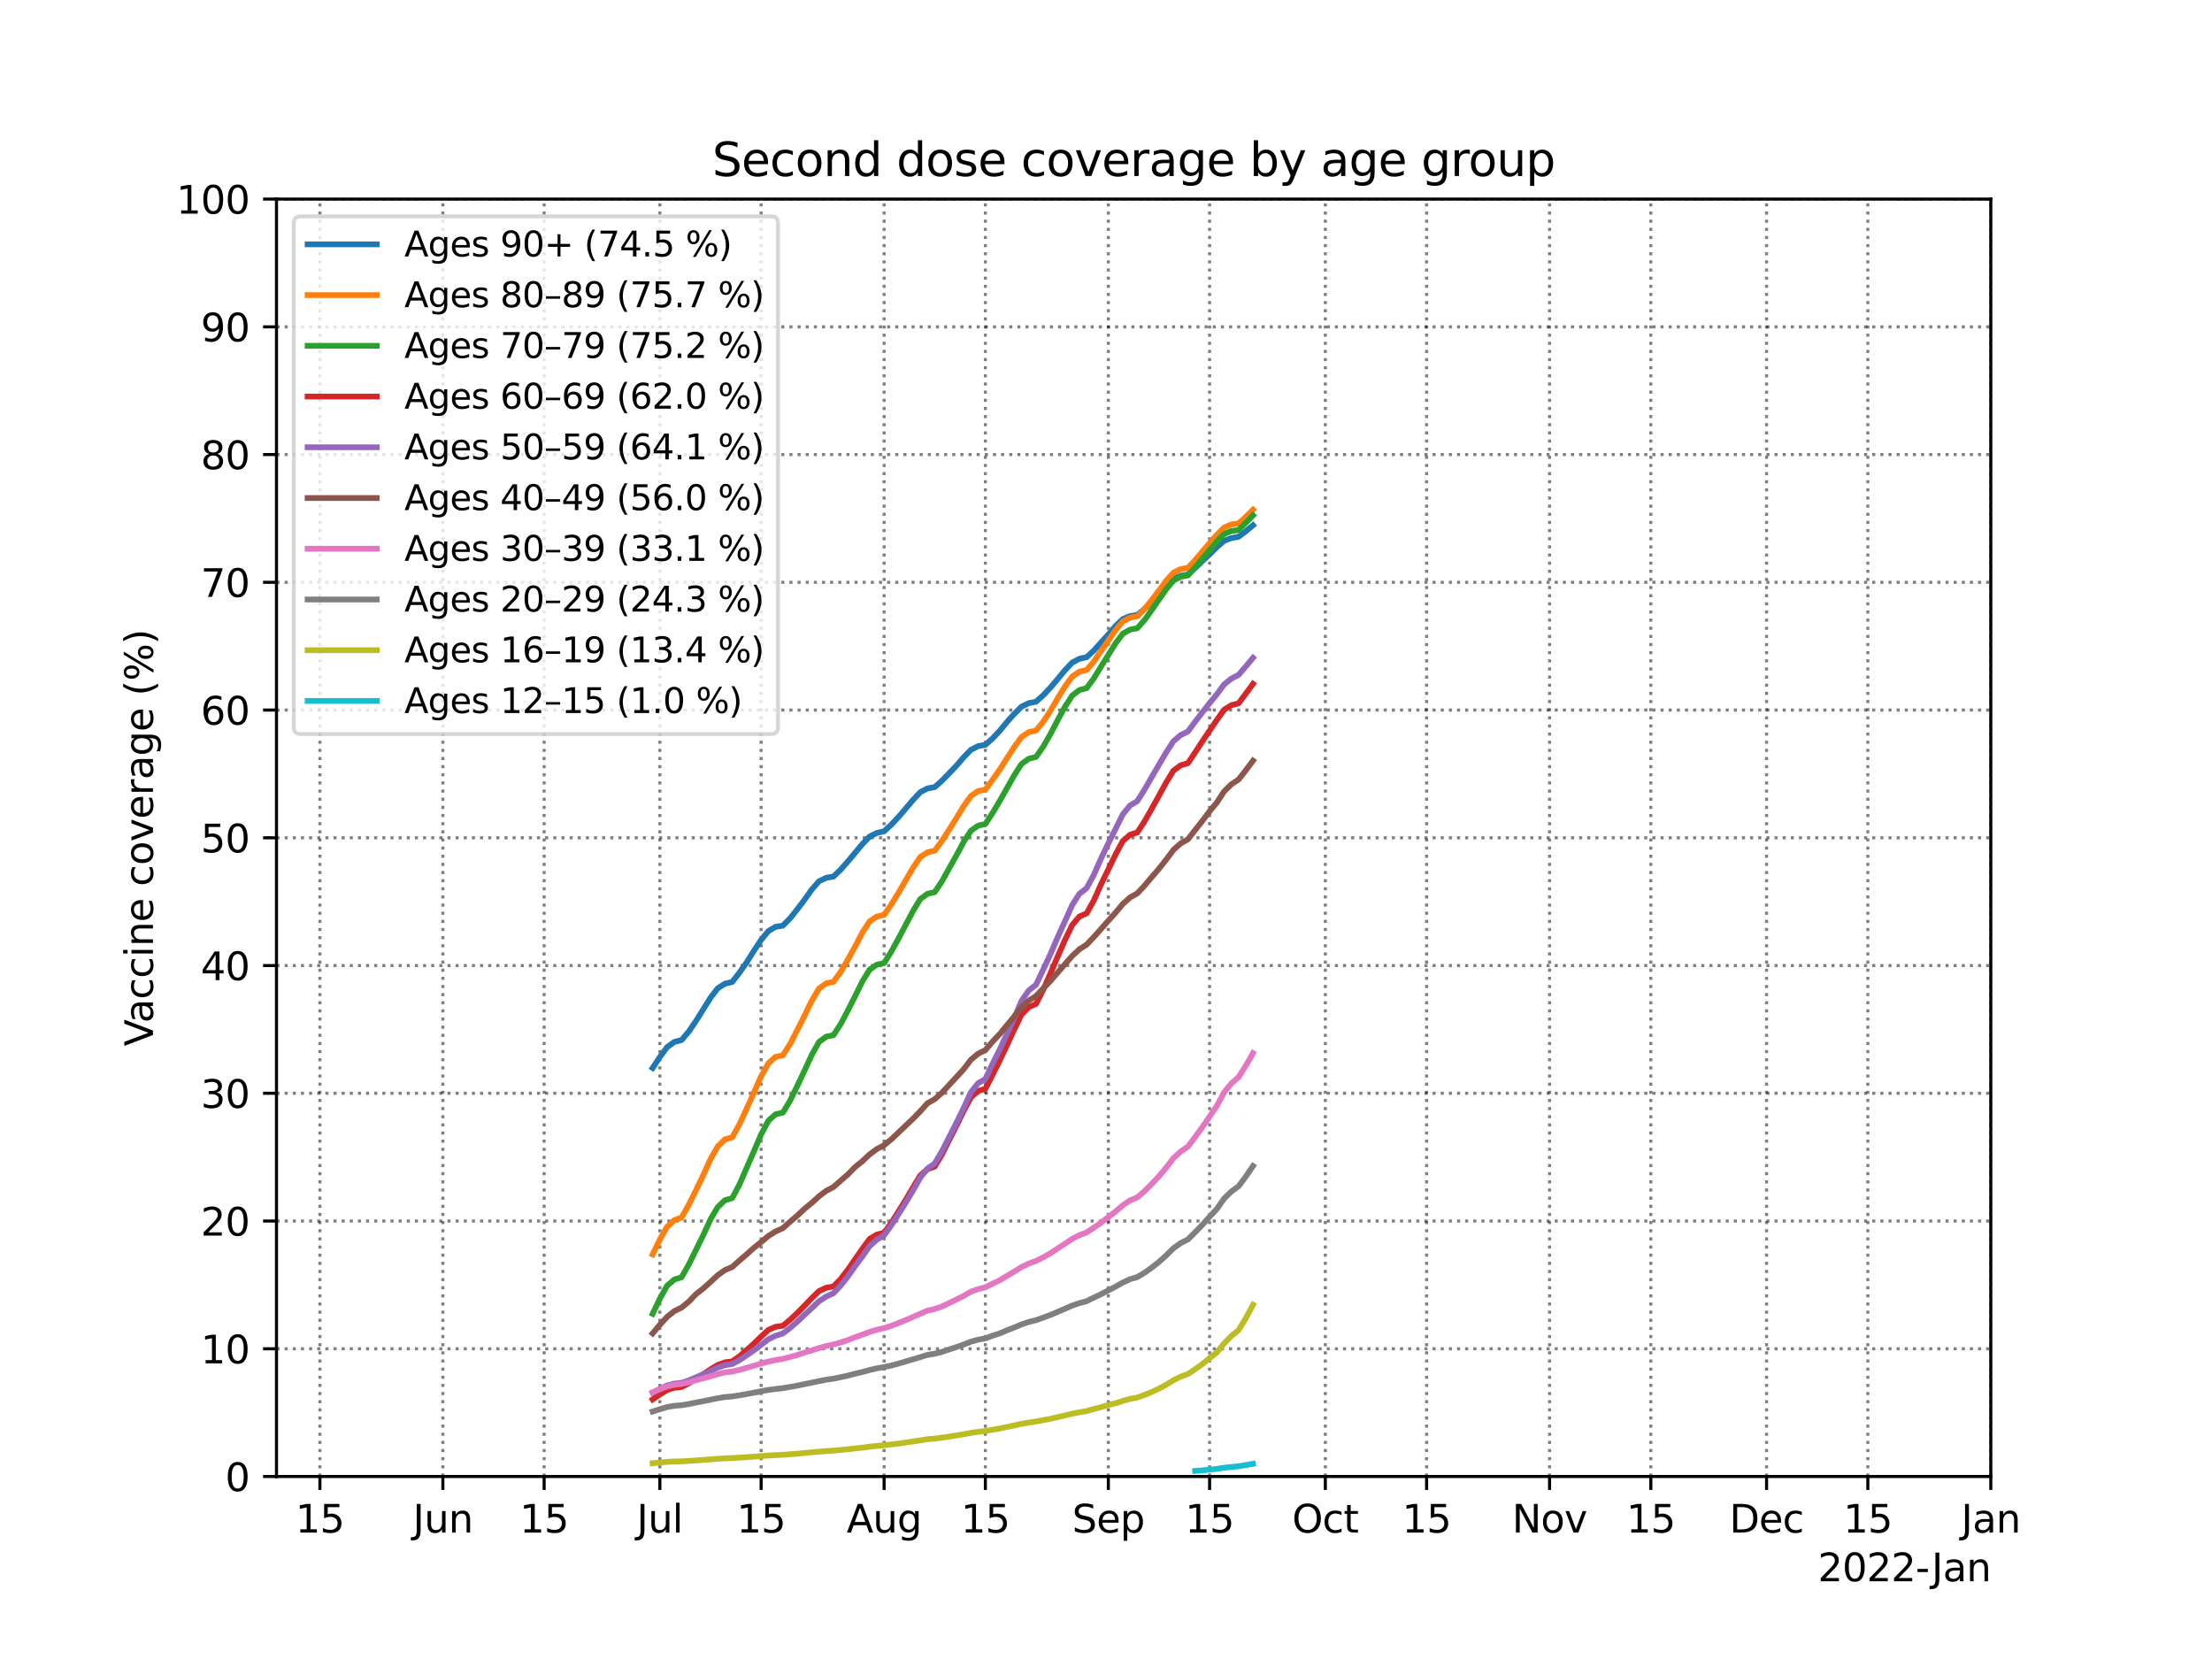 <?xml version="1.0" encoding="utf-8" standalone="no"?>
<!DOCTYPE svg PUBLIC "-//W3C//DTD SVG 1.1//EN"
  "http://www.w3.org/Graphics/SVG/1.1/DTD/svg11.dtd">
<svg height="432pt" version="1.1" viewBox="0 0 576 432" width="576pt" xmlns="http://www.w3.org/2000/svg" xmlns:xlink="http://www.w3.org/1999/xlink">
 <defs>
  <style type="text/css">*{stroke-linecap:butt;stroke-linejoin:round;}</style>
 </defs>
 <g id="figure_1">
  <g id="patch_1">
   <path d="M 0 432 
L 576 432 
L 576 0 
L 0 0 
z
" style="fill:#ffffff;"/>
  </g>
  <g id="axes_1">
   <g id="patch_2">
    <path d="M 72 384.48 
L 518.4 384.48 
L 518.4 51.84 
L 72 51.84 
z
" style="fill:#ffffff;"/>
   </g>
   <g id="matplotlib.axis_1">
    <g id="xtick_1">
     <g id="line2d_1">
      <path clip-path="url(#pdc0817bec8)" d="M 83.301 384.48 
L 83.301 51.84 
" style="fill:none;stroke:#000000;stroke-dasharray:0.8,1.32;stroke-dashoffset:0;stroke-opacity:0.5;stroke-width:0.8;"/>
     </g>
     <g id="line2d_2">
      <defs>
       <path d="M 0 0 
L 0 3.5 
" id="m54bd5215a4" style="stroke:#000000;stroke-width:0.8;"/>
      </defs>
      <g>
       <use style="stroke:#000000;stroke-width:0.8;" x="83.301" xlink:href="#m54bd5215a4" y="384.48"/>
      </g>
     </g>
     <g id="text_1">
      <!-- 15 -->
      <g transform="translate(76.939 399.078)scale(0.1 -0.1)">
       <defs>
        <path d="M 794 531 
L 1825 531 
L 1825 4091 
L 703 3866 
L 703 4441 
L 1819 4666 
L 2450 4666 
L 2450 531 
L 3481 531 
L 3481 0 
L 794 0 
L 794 531 
z
" id="DejaVuSans-31" transform="scale(0.016)"/>
        <path d="M 691 4666 
L 3169 4666 
L 3169 4134 
L 1269 4134 
L 1269 2991 
Q 1406 3038 1543 3061 
Q 1681 3084 1819 3084 
Q 2600 3084 3056 2656 
Q 3513 2228 3513 1497 
Q 3513 744 3044 326 
Q 2575 -91 1722 -91 
Q 1428 -91 1123 -41 
Q 819 9 494 109 
L 494 744 
Q 775 591 1075 516 
Q 1375 441 1709 441 
Q 2250 441 2565 725 
Q 2881 1009 2881 1497 
Q 2881 1984 2565 2268 
Q 2250 2553 1709 2553 
Q 1456 2553 1204 2497 
Q 953 2441 691 2322 
L 691 4666 
z
" id="DejaVuSans-35" transform="scale(0.016)"/>
       </defs>
       <use xlink:href="#DejaVuSans-31"/>
       <use x="63.623" xlink:href="#DejaVuSans-35"/>
      </g>
     </g>
    </g>
    <g id="xtick_2">
     <g id="line2d_3">
      <path clip-path="url(#pdc0817bec8)" d="M 115.322 384.48 
L 115.322 51.84 
" style="fill:none;stroke:#000000;stroke-dasharray:0.8,1.32;stroke-dashoffset:0;stroke-opacity:0.5;stroke-width:0.8;"/>
     </g>
     <g id="line2d_4">
      <g>
       <use style="stroke:#000000;stroke-width:0.8;" x="115.322" xlink:href="#m54bd5215a4" y="384.48"/>
      </g>
     </g>
     <g id="text_2">
      <!-- Jun -->
      <g transform="translate(107.509 399.078)scale(0.1 -0.1)">
       <defs>
        <path d="M 628 4666 
L 1259 4666 
L 1259 325 
Q 1259 -519 939 -900 
Q 619 -1281 -91 -1281 
L -331 -1281 
L -331 -750 
L -134 -750 
Q 284 -750 456 -515 
Q 628 -281 628 325 
L 628 4666 
z
" id="DejaVuSans-4a" transform="scale(0.016)"/>
        <path d="M 544 1381 
L 544 3500 
L 1119 3500 
L 1119 1403 
Q 1119 906 1312 657 
Q 1506 409 1894 409 
Q 2359 409 2629 706 
Q 2900 1003 2900 1516 
L 2900 3500 
L 3475 3500 
L 3475 0 
L 2900 0 
L 2900 538 
Q 2691 219 2414 64 
Q 2138 -91 1772 -91 
Q 1169 -91 856 284 
Q 544 659 544 1381 
z
M 1991 3584 
L 1991 3584 
z
" id="DejaVuSans-75" transform="scale(0.016)"/>
        <path d="M 3513 2113 
L 3513 0 
L 2938 0 
L 2938 2094 
Q 2938 2591 2744 2837 
Q 2550 3084 2163 3084 
Q 1697 3084 1428 2787 
Q 1159 2491 1159 1978 
L 1159 0 
L 581 0 
L 581 3500 
L 1159 3500 
L 1159 2956 
Q 1366 3272 1645 3428 
Q 1925 3584 2291 3584 
Q 2894 3584 3203 3211 
Q 3513 2838 3513 2113 
z
" id="DejaVuSans-6e" transform="scale(0.016)"/>
       </defs>
       <use xlink:href="#DejaVuSans-4a"/>
       <use x="29.492" xlink:href="#DejaVuSans-75"/>
       <use x="92.871" xlink:href="#DejaVuSans-6e"/>
      </g>
     </g>
    </g>
    <g id="xtick_3">
     <g id="line2d_5">
      <path clip-path="url(#pdc0817bec8)" d="M 141.691 384.48 
L 141.691 51.84 
" style="fill:none;stroke:#000000;stroke-dasharray:0.8,1.32;stroke-dashoffset:0;stroke-opacity:0.5;stroke-width:0.8;"/>
     </g>
     <g id="line2d_6">
      <g>
       <use style="stroke:#000000;stroke-width:0.8;" x="141.691" xlink:href="#m54bd5215a4" y="384.48"/>
      </g>
     </g>
     <g id="text_3">
      <!-- 15 -->
      <g transform="translate(135.329 399.078)scale(0.1 -0.1)">
       <use xlink:href="#DejaVuSans-31"/>
       <use x="63.623" xlink:href="#DejaVuSans-35"/>
      </g>
     </g>
    </g>
    <g id="xtick_4">
     <g id="line2d_7">
      <path clip-path="url(#pdc0817bec8)" d="M 171.828 384.48 
L 171.828 51.84 
" style="fill:none;stroke:#000000;stroke-dasharray:0.8,1.32;stroke-dashoffset:0;stroke-opacity:0.5;stroke-width:0.8;"/>
     </g>
     <g id="line2d_8">
      <g>
       <use style="stroke:#000000;stroke-width:0.8;" x="171.828" xlink:href="#m54bd5215a4" y="384.48"/>
      </g>
     </g>
     <g id="text_4">
      <!-- Jul -->
      <g transform="translate(165.795 399.078)scale(0.1 -0.1)">
       <defs>
        <path d="M 603 4863 
L 1178 4863 
L 1178 0 
L 603 0 
L 603 4863 
z
" id="DejaVuSans-6c" transform="scale(0.016)"/>
       </defs>
       <use xlink:href="#DejaVuSans-4a"/>
       <use x="29.492" xlink:href="#DejaVuSans-75"/>
       <use x="92.871" xlink:href="#DejaVuSans-6c"/>
      </g>
     </g>
    </g>
    <g id="xtick_5">
     <g id="line2d_9">
      <path clip-path="url(#pdc0817bec8)" d="M 198.197 384.48 
L 198.197 51.84 
" style="fill:none;stroke:#000000;stroke-dasharray:0.8,1.32;stroke-dashoffset:0;stroke-opacity:0.5;stroke-width:0.8;"/>
     </g>
     <g id="line2d_10">
      <g>
       <use style="stroke:#000000;stroke-width:0.8;" x="198.197" xlink:href="#m54bd5215a4" y="384.48"/>
      </g>
     </g>
     <g id="text_5">
      <!-- 15 -->
      <g transform="translate(191.835 399.078)scale(0.1 -0.1)">
       <use xlink:href="#DejaVuSans-31"/>
       <use x="63.623" xlink:href="#DejaVuSans-35"/>
      </g>
     </g>
    </g>
    <g id="xtick_6">
     <g id="line2d_11">
      <path clip-path="url(#pdc0817bec8)" d="M 230.218 384.48 
L 230.218 51.84 
" style="fill:none;stroke:#000000;stroke-dasharray:0.8,1.32;stroke-dashoffset:0;stroke-opacity:0.5;stroke-width:0.8;"/>
     </g>
     <g id="line2d_12">
      <g>
       <use style="stroke:#000000;stroke-width:0.8;" x="230.218" xlink:href="#m54bd5215a4" y="384.48"/>
      </g>
     </g>
     <g id="text_6">
      <!-- Aug -->
      <g transform="translate(220.454 399.078)scale(0.1 -0.1)">
       <defs>
        <path d="M 2188 4044 
L 1331 1722 
L 3047 1722 
L 2188 4044 
z
M 1831 4666 
L 2547 4666 
L 4325 0 
L 3669 0 
L 3244 1197 
L 1141 1197 
L 716 0 
L 50 0 
L 1831 4666 
z
" id="DejaVuSans-41" transform="scale(0.016)"/>
        <path d="M 2906 1791 
Q 2906 2416 2648 2759 
Q 2391 3103 1925 3103 
Q 1463 3103 1205 2759 
Q 947 2416 947 1791 
Q 947 1169 1205 825 
Q 1463 481 1925 481 
Q 2391 481 2648 825 
Q 2906 1169 2906 1791 
z
M 3481 434 
Q 3481 -459 3084 -895 
Q 2688 -1331 1869 -1331 
Q 1566 -1331 1297 -1286 
Q 1028 -1241 775 -1147 
L 775 -588 
Q 1028 -725 1275 -790 
Q 1522 -856 1778 -856 
Q 2344 -856 2625 -561 
Q 2906 -266 2906 331 
L 2906 616 
Q 2728 306 2450 153 
Q 2172 0 1784 0 
Q 1141 0 747 490 
Q 353 981 353 1791 
Q 353 2603 747 3093 
Q 1141 3584 1784 3584 
Q 2172 3584 2450 3431 
Q 2728 3278 2906 2969 
L 2906 3500 
L 3481 3500 
L 3481 434 
z
" id="DejaVuSans-67" transform="scale(0.016)"/>
       </defs>
       <use xlink:href="#DejaVuSans-41"/>
       <use x="68.408" xlink:href="#DejaVuSans-75"/>
       <use x="131.787" xlink:href="#DejaVuSans-67"/>
      </g>
     </g>
    </g>
    <g id="xtick_7">
     <g id="line2d_13">
      <path clip-path="url(#pdc0817bec8)" d="M 256.587 384.48 
L 256.587 51.84 
" style="fill:none;stroke:#000000;stroke-dasharray:0.8,1.32;stroke-dashoffset:0;stroke-opacity:0.5;stroke-width:0.8;"/>
     </g>
     <g id="line2d_14">
      <g>
       <use style="stroke:#000000;stroke-width:0.8;" x="256.587" xlink:href="#m54bd5215a4" y="384.48"/>
      </g>
     </g>
     <g id="text_7">
      <!-- 15 -->
      <g transform="translate(250.225 399.078)scale(0.1 -0.1)">
       <use xlink:href="#DejaVuSans-31"/>
       <use x="63.623" xlink:href="#DejaVuSans-35"/>
      </g>
     </g>
    </g>
    <g id="xtick_8">
     <g id="line2d_15">
      <path clip-path="url(#pdc0817bec8)" d="M 288.608 384.48 
L 288.608 51.84 
" style="fill:none;stroke:#000000;stroke-dasharray:0.8,1.32;stroke-dashoffset:0;stroke-opacity:0.5;stroke-width:0.8;"/>
     </g>
     <g id="line2d_16">
      <g>
       <use style="stroke:#000000;stroke-width:0.8;" x="288.608" xlink:href="#m54bd5215a4" y="384.48"/>
      </g>
     </g>
     <g id="text_8">
      <!-- Sep -->
      <g transform="translate(279.183 399.078)scale(0.1 -0.1)">
       <defs>
        <path d="M 3425 4513 
L 3425 3897 
Q 3066 4069 2747 4153 
Q 2428 4238 2131 4238 
Q 1616 4238 1336 4038 
Q 1056 3838 1056 3469 
Q 1056 3159 1242 3001 
Q 1428 2844 1947 2747 
L 2328 2669 
Q 3034 2534 3370 2195 
Q 3706 1856 3706 1288 
Q 3706 609 3251 259 
Q 2797 -91 1919 -91 
Q 1588 -91 1214 -16 
Q 841 59 441 206 
L 441 856 
Q 825 641 1194 531 
Q 1563 422 1919 422 
Q 2459 422 2753 634 
Q 3047 847 3047 1241 
Q 3047 1584 2836 1778 
Q 2625 1972 2144 2069 
L 1759 2144 
Q 1053 2284 737 2584 
Q 422 2884 422 3419 
Q 422 4038 858 4394 
Q 1294 4750 2059 4750 
Q 2388 4750 2728 4690 
Q 3069 4631 3425 4513 
z
" id="DejaVuSans-53" transform="scale(0.016)"/>
        <path d="M 3597 1894 
L 3597 1613 
L 953 1613 
Q 991 1019 1311 708 
Q 1631 397 2203 397 
Q 2534 397 2845 478 
Q 3156 559 3463 722 
L 3463 178 
Q 3153 47 2828 -22 
Q 2503 -91 2169 -91 
Q 1331 -91 842 396 
Q 353 884 353 1716 
Q 353 2575 817 3079 
Q 1281 3584 2069 3584 
Q 2775 3584 3186 3129 
Q 3597 2675 3597 1894 
z
M 3022 2063 
Q 3016 2534 2758 2815 
Q 2500 3097 2075 3097 
Q 1594 3097 1305 2825 
Q 1016 2553 972 2059 
L 3022 2063 
z
" id="DejaVuSans-65" transform="scale(0.016)"/>
        <path d="M 1159 525 
L 1159 -1331 
L 581 -1331 
L 581 3500 
L 1159 3500 
L 1159 2969 
Q 1341 3281 1617 3432 
Q 1894 3584 2278 3584 
Q 2916 3584 3314 3078 
Q 3713 2572 3713 1747 
Q 3713 922 3314 415 
Q 2916 -91 2278 -91 
Q 1894 -91 1617 61 
Q 1341 213 1159 525 
z
M 3116 1747 
Q 3116 2381 2855 2742 
Q 2594 3103 2138 3103 
Q 1681 3103 1420 2742 
Q 1159 2381 1159 1747 
Q 1159 1113 1420 752 
Q 1681 391 2138 391 
Q 2594 391 2855 752 
Q 3116 1113 3116 1747 
z
" id="DejaVuSans-70" transform="scale(0.016)"/>
       </defs>
       <use xlink:href="#DejaVuSans-53"/>
       <use x="63.477" xlink:href="#DejaVuSans-65"/>
       <use x="125" xlink:href="#DejaVuSans-70"/>
      </g>
     </g>
    </g>
    <g id="xtick_9">
     <g id="line2d_17">
      <path clip-path="url(#pdc0817bec8)" d="M 314.977 384.48 
L 314.977 51.84 
" style="fill:none;stroke:#000000;stroke-dasharray:0.8,1.32;stroke-dashoffset:0;stroke-opacity:0.5;stroke-width:0.8;"/>
     </g>
     <g id="line2d_18">
      <g>
       <use style="stroke:#000000;stroke-width:0.8;" x="314.977" xlink:href="#m54bd5215a4" y="384.48"/>
      </g>
     </g>
     <g id="text_9">
      <!-- 15 -->
      <g transform="translate(308.615 399.078)scale(0.1 -0.1)">
       <use xlink:href="#DejaVuSans-31"/>
       <use x="63.623" xlink:href="#DejaVuSans-35"/>
      </g>
     </g>
    </g>
    <g id="xtick_10">
     <g id="line2d_19">
      <path clip-path="url(#pdc0817bec8)" d="M 345.114 384.48 
L 345.114 51.84 
" style="fill:none;stroke:#000000;stroke-dasharray:0.8,1.32;stroke-dashoffset:0;stroke-opacity:0.5;stroke-width:0.8;"/>
     </g>
     <g id="line2d_20">
      <g>
       <use style="stroke:#000000;stroke-width:0.8;" x="345.114" xlink:href="#m54bd5215a4" y="384.48"/>
      </g>
     </g>
     <g id="text_10">
      <!-- Oct -->
      <g transform="translate(336.469 399.078)scale(0.1 -0.1)">
       <defs>
        <path d="M 2522 4238 
Q 1834 4238 1429 3725 
Q 1025 3213 1025 2328 
Q 1025 1447 1429 934 
Q 1834 422 2522 422 
Q 3209 422 3611 934 
Q 4013 1447 4013 2328 
Q 4013 3213 3611 3725 
Q 3209 4238 2522 4238 
z
M 2522 4750 
Q 3503 4750 4090 4092 
Q 4678 3434 4678 2328 
Q 4678 1225 4090 567 
Q 3503 -91 2522 -91 
Q 1538 -91 948 565 
Q 359 1222 359 2328 
Q 359 3434 948 4092 
Q 1538 4750 2522 4750 
z
" id="DejaVuSans-4f" transform="scale(0.016)"/>
        <path d="M 3122 3366 
L 3122 2828 
Q 2878 2963 2633 3030 
Q 2388 3097 2138 3097 
Q 1578 3097 1268 2742 
Q 959 2388 959 1747 
Q 959 1106 1268 751 
Q 1578 397 2138 397 
Q 2388 397 2633 464 
Q 2878 531 3122 666 
L 3122 134 
Q 2881 22 2623 -34 
Q 2366 -91 2075 -91 
Q 1284 -91 818 406 
Q 353 903 353 1747 
Q 353 2603 823 3093 
Q 1294 3584 2113 3584 
Q 2378 3584 2631 3529 
Q 2884 3475 3122 3366 
z
" id="DejaVuSans-63" transform="scale(0.016)"/>
        <path d="M 1172 4494 
L 1172 3500 
L 2356 3500 
L 2356 3053 
L 1172 3053 
L 1172 1153 
Q 1172 725 1289 603 
Q 1406 481 1766 481 
L 2356 481 
L 2356 0 
L 1766 0 
Q 1100 0 847 248 
Q 594 497 594 1153 
L 594 3053 
L 172 3053 
L 172 3500 
L 594 3500 
L 594 4494 
L 1172 4494 
z
" id="DejaVuSans-74" transform="scale(0.016)"/>
       </defs>
       <use xlink:href="#DejaVuSans-4f"/>
       <use x="78.711" xlink:href="#DejaVuSans-63"/>
       <use x="133.691" xlink:href="#DejaVuSans-74"/>
      </g>
     </g>
    </g>
    <g id="xtick_11">
     <g id="line2d_21">
      <path clip-path="url(#pdc0817bec8)" d="M 371.484 384.48 
L 371.484 51.84 
" style="fill:none;stroke:#000000;stroke-dasharray:0.8,1.32;stroke-dashoffset:0;stroke-opacity:0.5;stroke-width:0.8;"/>
     </g>
     <g id="line2d_22">
      <g>
       <use style="stroke:#000000;stroke-width:0.8;" x="371.484" xlink:href="#m54bd5215a4" y="384.48"/>
      </g>
     </g>
     <g id="text_11">
      <!-- 15 -->
      <g transform="translate(365.121 399.078)scale(0.1 -0.1)">
       <use xlink:href="#DejaVuSans-31"/>
       <use x="63.623" xlink:href="#DejaVuSans-35"/>
      </g>
     </g>
    </g>
    <g id="xtick_12">
     <g id="line2d_23">
      <path clip-path="url(#pdc0817bec8)" d="M 403.504 384.48 
L 403.504 51.84 
" style="fill:none;stroke:#000000;stroke-dasharray:0.8,1.32;stroke-dashoffset:0;stroke-opacity:0.5;stroke-width:0.8;"/>
     </g>
     <g id="line2d_24">
      <g>
       <use style="stroke:#000000;stroke-width:0.8;" x="403.504" xlink:href="#m54bd5215a4" y="384.48"/>
      </g>
     </g>
     <g id="text_12">
      <!-- Nov -->
      <g transform="translate(393.744 399.078)scale(0.1 -0.1)">
       <defs>
        <path d="M 628 4666 
L 1478 4666 
L 3547 763 
L 3547 4666 
L 4159 4666 
L 4159 0 
L 3309 0 
L 1241 3903 
L 1241 0 
L 628 0 
L 628 4666 
z
" id="DejaVuSans-4e" transform="scale(0.016)"/>
        <path d="M 1959 3097 
Q 1497 3097 1228 2736 
Q 959 2375 959 1747 
Q 959 1119 1226 758 
Q 1494 397 1959 397 
Q 2419 397 2687 759 
Q 2956 1122 2956 1747 
Q 2956 2369 2687 2733 
Q 2419 3097 1959 3097 
z
M 1959 3584 
Q 2709 3584 3137 3096 
Q 3566 2609 3566 1747 
Q 3566 888 3137 398 
Q 2709 -91 1959 -91 
Q 1206 -91 779 398 
Q 353 888 353 1747 
Q 353 2609 779 3096 
Q 1206 3584 1959 3584 
z
" id="DejaVuSans-6f" transform="scale(0.016)"/>
        <path d="M 191 3500 
L 800 3500 
L 1894 563 
L 2988 3500 
L 3597 3500 
L 2284 0 
L 1503 0 
L 191 3500 
z
" id="DejaVuSans-76" transform="scale(0.016)"/>
       </defs>
       <use xlink:href="#DejaVuSans-4e"/>
       <use x="74.805" xlink:href="#DejaVuSans-6f"/>
       <use x="135.986" xlink:href="#DejaVuSans-76"/>
      </g>
     </g>
    </g>
    <g id="xtick_13">
     <g id="line2d_25">
      <path clip-path="url(#pdc0817bec8)" d="M 429.873 384.48 
L 429.873 51.84 
" style="fill:none;stroke:#000000;stroke-dasharray:0.8,1.32;stroke-dashoffset:0;stroke-opacity:0.5;stroke-width:0.8;"/>
     </g>
     <g id="line2d_26">
      <g>
       <use style="stroke:#000000;stroke-width:0.8;" x="429.873" xlink:href="#m54bd5215a4" y="384.48"/>
      </g>
     </g>
     <g id="text_13">
      <!-- 15 -->
      <g transform="translate(423.511 399.078)scale(0.1 -0.1)">
       <use xlink:href="#DejaVuSans-31"/>
       <use x="63.623" xlink:href="#DejaVuSans-35"/>
      </g>
     </g>
    </g>
    <g id="xtick_14">
     <g id="line2d_27">
      <path clip-path="url(#pdc0817bec8)" d="M 460.01 384.48 
L 460.01 51.84 
" style="fill:none;stroke:#000000;stroke-dasharray:0.8,1.32;stroke-dashoffset:0;stroke-opacity:0.5;stroke-width:0.8;"/>
     </g>
     <g id="line2d_28">
      <g>
       <use style="stroke:#000000;stroke-width:0.8;" x="460.01" xlink:href="#m54bd5215a4" y="384.48"/>
      </g>
     </g>
     <g id="text_14">
      <!-- Dec -->
      <g transform="translate(450.334 399.078)scale(0.1 -0.1)">
       <defs>
        <path d="M 1259 4147 
L 1259 519 
L 2022 519 
Q 2988 519 3436 956 
Q 3884 1394 3884 2338 
Q 3884 3275 3436 3711 
Q 2988 4147 2022 4147 
L 1259 4147 
z
M 628 4666 
L 1925 4666 
Q 3281 4666 3915 4102 
Q 4550 3538 4550 2338 
Q 4550 1131 3912 565 
Q 3275 0 1925 0 
L 628 0 
L 628 4666 
z
" id="DejaVuSans-44" transform="scale(0.016)"/>
       </defs>
       <use xlink:href="#DejaVuSans-44"/>
       <use x="77.002" xlink:href="#DejaVuSans-65"/>
       <use x="138.525" xlink:href="#DejaVuSans-63"/>
      </g>
     </g>
    </g>
    <g id="xtick_15">
     <g id="line2d_29">
      <path clip-path="url(#pdc0817bec8)" d="M 486.38 384.48 
L 486.38 51.84 
" style="fill:none;stroke:#000000;stroke-dasharray:0.8,1.32;stroke-dashoffset:0;stroke-opacity:0.5;stroke-width:0.8;"/>
     </g>
     <g id="line2d_30">
      <g>
       <use style="stroke:#000000;stroke-width:0.8;" x="486.38" xlink:href="#m54bd5215a4" y="384.48"/>
      </g>
     </g>
     <g id="text_15">
      <!-- 15 -->
      <g transform="translate(480.017 399.078)scale(0.1 -0.1)">
       <use xlink:href="#DejaVuSans-31"/>
       <use x="63.623" xlink:href="#DejaVuSans-35"/>
      </g>
     </g>
    </g>
    <g id="xtick_16">
     <g id="line2d_31">
      <path clip-path="url(#pdc0817bec8)" d="M 518.4 384.48 
L 518.4 51.84 
" style="fill:none;stroke:#000000;stroke-dasharray:0.8,1.32;stroke-dashoffset:0;stroke-opacity:0.5;stroke-width:0.8;"/>
     </g>
     <g id="line2d_32">
      <g>
       <use style="stroke:#000000;stroke-width:0.8;" x="518.4" xlink:href="#m54bd5215a4" y="384.48"/>
      </g>
     </g>
     <g id="text_16">
      <!-- Jan -->
      <g transform="translate(510.692 399.078)scale(0.1 -0.1)">
       <defs>
        <path d="M 2194 1759 
Q 1497 1759 1228 1600 
Q 959 1441 959 1056 
Q 959 750 1161 570 
Q 1363 391 1709 391 
Q 2188 391 2477 730 
Q 2766 1069 2766 1631 
L 2766 1759 
L 2194 1759 
z
M 3341 1997 
L 3341 0 
L 2766 0 
L 2766 531 
Q 2569 213 2275 61 
Q 1981 -91 1556 -91 
Q 1019 -91 701 211 
Q 384 513 384 1019 
Q 384 1609 779 1909 
Q 1175 2209 1959 2209 
L 2766 2209 
L 2766 2266 
Q 2766 2663 2505 2880 
Q 2244 3097 1772 3097 
Q 1472 3097 1187 3025 
Q 903 2953 641 2809 
L 641 3341 
Q 956 3463 1253 3523 
Q 1550 3584 1831 3584 
Q 2591 3584 2966 3190 
Q 3341 2797 3341 1997 
z
" id="DejaVuSans-61" transform="scale(0.016)"/>
       </defs>
       <use xlink:href="#DejaVuSans-4a"/>
       <use x="29.492" xlink:href="#DejaVuSans-61"/>
       <use x="90.771" xlink:href="#DejaVuSans-6e"/>
      </g>
     </g>
    </g>
    <g id="text_17">
     <!-- 2022-Jan -->
     <g transform="translate(473.364 411.757)scale(0.1 -0.1)">
      <defs>
       <path d="M 1228 531 
L 3431 531 
L 3431 0 
L 469 0 
L 469 531 
Q 828 903 1448 1529 
Q 2069 2156 2228 2338 
Q 2531 2678 2651 2914 
Q 2772 3150 2772 3378 
Q 2772 3750 2511 3984 
Q 2250 4219 1831 4219 
Q 1534 4219 1204 4116 
Q 875 4013 500 3803 
L 500 4441 
Q 881 4594 1212 4672 
Q 1544 4750 1819 4750 
Q 2544 4750 2975 4387 
Q 3406 4025 3406 3419 
Q 3406 3131 3298 2873 
Q 3191 2616 2906 2266 
Q 2828 2175 2409 1742 
Q 1991 1309 1228 531 
z
" id="DejaVuSans-32" transform="scale(0.016)"/>
       <path d="M 2034 4250 
Q 1547 4250 1301 3770 
Q 1056 3291 1056 2328 
Q 1056 1369 1301 889 
Q 1547 409 2034 409 
Q 2525 409 2770 889 
Q 3016 1369 3016 2328 
Q 3016 3291 2770 3770 
Q 2525 4250 2034 4250 
z
M 2034 4750 
Q 2819 4750 3233 4129 
Q 3647 3509 3647 2328 
Q 3647 1150 3233 529 
Q 2819 -91 2034 -91 
Q 1250 -91 836 529 
Q 422 1150 422 2328 
Q 422 3509 836 4129 
Q 1250 4750 2034 4750 
z
" id="DejaVuSans-30" transform="scale(0.016)"/>
       <path d="M 313 2009 
L 1997 2009 
L 1997 1497 
L 313 1497 
L 313 2009 
z
" id="DejaVuSans-2d" transform="scale(0.016)"/>
      </defs>
      <use xlink:href="#DejaVuSans-32"/>
      <use x="63.623" xlink:href="#DejaVuSans-30"/>
      <use x="127.246" xlink:href="#DejaVuSans-32"/>
      <use x="190.869" xlink:href="#DejaVuSans-32"/>
      <use x="254.492" xlink:href="#DejaVuSans-2d"/>
      <use x="296.201" xlink:href="#DejaVuSans-4a"/>
      <use x="325.693" xlink:href="#DejaVuSans-61"/>
      <use x="386.973" xlink:href="#DejaVuSans-6e"/>
     </g>
    </g>
   </g>
   <g id="matplotlib.axis_2">
    <g id="ytick_1">
     <g id="line2d_33">
      <path clip-path="url(#pdc0817bec8)" d="M 72 384.48 
L 518.4 384.48 
" style="fill:none;stroke:#000000;stroke-dasharray:0.8,1.32;stroke-dashoffset:0;stroke-opacity:0.5;stroke-width:0.8;"/>
     </g>
     <g id="line2d_34">
      <defs>
       <path d="M 0 0 
L -3.5 0 
" id="m89a73c0db0" style="stroke:#000000;stroke-width:0.8;"/>
      </defs>
      <g>
       <use style="stroke:#000000;stroke-width:0.8;" x="72" xlink:href="#m89a73c0db0" y="384.48"/>
      </g>
     </g>
     <g id="text_18">
      <!-- 0 -->
      <g transform="translate(58.638 388.279)scale(0.1 -0.1)">
       <use xlink:href="#DejaVuSans-30"/>
      </g>
     </g>
    </g>
    <g id="ytick_2">
     <g id="line2d_35">
      <path clip-path="url(#pdc0817bec8)" d="M 72 351.216 
L 518.4 351.216 
" style="fill:none;stroke:#000000;stroke-dasharray:0.8,1.32;stroke-dashoffset:0;stroke-opacity:0.5;stroke-width:0.8;"/>
     </g>
     <g id="line2d_36">
      <g>
       <use style="stroke:#000000;stroke-width:0.8;" x="72" xlink:href="#m89a73c0db0" y="351.216"/>
      </g>
     </g>
     <g id="text_19">
      <!-- 10 -->
      <g transform="translate(52.275 355.015)scale(0.1 -0.1)">
       <use xlink:href="#DejaVuSans-31"/>
       <use x="63.623" xlink:href="#DejaVuSans-30"/>
      </g>
     </g>
    </g>
    <g id="ytick_3">
     <g id="line2d_37">
      <path clip-path="url(#pdc0817bec8)" d="M 72 317.952 
L 518.4 317.952 
" style="fill:none;stroke:#000000;stroke-dasharray:0.8,1.32;stroke-dashoffset:0;stroke-opacity:0.5;stroke-width:0.8;"/>
     </g>
     <g id="line2d_38">
      <g>
       <use style="stroke:#000000;stroke-width:0.8;" x="72" xlink:href="#m89a73c0db0" y="317.952"/>
      </g>
     </g>
     <g id="text_20">
      <!-- 20 -->
      <g transform="translate(52.275 321.751)scale(0.1 -0.1)">
       <use xlink:href="#DejaVuSans-32"/>
       <use x="63.623" xlink:href="#DejaVuSans-30"/>
      </g>
     </g>
    </g>
    <g id="ytick_4">
     <g id="line2d_39">
      <path clip-path="url(#pdc0817bec8)" d="M 72 284.688 
L 518.4 284.688 
" style="fill:none;stroke:#000000;stroke-dasharray:0.8,1.32;stroke-dashoffset:0;stroke-opacity:0.5;stroke-width:0.8;"/>
     </g>
     <g id="line2d_40">
      <g>
       <use style="stroke:#000000;stroke-width:0.8;" x="72" xlink:href="#m89a73c0db0" y="284.688"/>
      </g>
     </g>
     <g id="text_21">
      <!-- 30 -->
      <g transform="translate(52.275 288.487)scale(0.1 -0.1)">
       <defs>
        <path d="M 2597 2516 
Q 3050 2419 3304 2112 
Q 3559 1806 3559 1356 
Q 3559 666 3084 287 
Q 2609 -91 1734 -91 
Q 1441 -91 1130 -33 
Q 819 25 488 141 
L 488 750 
Q 750 597 1062 519 
Q 1375 441 1716 441 
Q 2309 441 2620 675 
Q 2931 909 2931 1356 
Q 2931 1769 2642 2001 
Q 2353 2234 1838 2234 
L 1294 2234 
L 1294 2753 
L 1863 2753 
Q 2328 2753 2575 2939 
Q 2822 3125 2822 3475 
Q 2822 3834 2567 4026 
Q 2313 4219 1838 4219 
Q 1578 4219 1281 4162 
Q 984 4106 628 3988 
L 628 4550 
Q 988 4650 1302 4700 
Q 1616 4750 1894 4750 
Q 2613 4750 3031 4423 
Q 3450 4097 3450 3541 
Q 3450 3153 3228 2886 
Q 3006 2619 2597 2516 
z
" id="DejaVuSans-33" transform="scale(0.016)"/>
       </defs>
       <use xlink:href="#DejaVuSans-33"/>
       <use x="63.623" xlink:href="#DejaVuSans-30"/>
      </g>
     </g>
    </g>
    <g id="ytick_5">
     <g id="line2d_41">
      <path clip-path="url(#pdc0817bec8)" d="M 72 251.424 
L 518.4 251.424 
" style="fill:none;stroke:#000000;stroke-dasharray:0.8,1.32;stroke-dashoffset:0;stroke-opacity:0.5;stroke-width:0.8;"/>
     </g>
     <g id="line2d_42">
      <g>
       <use style="stroke:#000000;stroke-width:0.8;" x="72" xlink:href="#m89a73c0db0" y="251.424"/>
      </g>
     </g>
     <g id="text_22">
      <!-- 40 -->
      <g transform="translate(52.275 255.223)scale(0.1 -0.1)">
       <defs>
        <path d="M 2419 4116 
L 825 1625 
L 2419 1625 
L 2419 4116 
z
M 2253 4666 
L 3047 4666 
L 3047 1625 
L 3713 1625 
L 3713 1100 
L 3047 1100 
L 3047 0 
L 2419 0 
L 2419 1100 
L 313 1100 
L 313 1709 
L 2253 4666 
z
" id="DejaVuSans-34" transform="scale(0.016)"/>
       </defs>
       <use xlink:href="#DejaVuSans-34"/>
       <use x="63.623" xlink:href="#DejaVuSans-30"/>
      </g>
     </g>
    </g>
    <g id="ytick_6">
     <g id="line2d_43">
      <path clip-path="url(#pdc0817bec8)" d="M 72 218.16 
L 518.4 218.16 
" style="fill:none;stroke:#000000;stroke-dasharray:0.8,1.32;stroke-dashoffset:0;stroke-opacity:0.5;stroke-width:0.8;"/>
     </g>
     <g id="line2d_44">
      <g>
       <use style="stroke:#000000;stroke-width:0.8;" x="72" xlink:href="#m89a73c0db0" y="218.16"/>
      </g>
     </g>
     <g id="text_23">
      <!-- 50 -->
      <g transform="translate(52.275 221.959)scale(0.1 -0.1)">
       <use xlink:href="#DejaVuSans-35"/>
       <use x="63.623" xlink:href="#DejaVuSans-30"/>
      </g>
     </g>
    </g>
    <g id="ytick_7">
     <g id="line2d_45">
      <path clip-path="url(#pdc0817bec8)" d="M 72 184.896 
L 518.4 184.896 
" style="fill:none;stroke:#000000;stroke-dasharray:0.8,1.32;stroke-dashoffset:0;stroke-opacity:0.5;stroke-width:0.8;"/>
     </g>
     <g id="line2d_46">
      <g>
       <use style="stroke:#000000;stroke-width:0.8;" x="72" xlink:href="#m89a73c0db0" y="184.896"/>
      </g>
     </g>
     <g id="text_24">
      <!-- 60 -->
      <g transform="translate(52.275 188.695)scale(0.1 -0.1)">
       <defs>
        <path d="M 2113 2584 
Q 1688 2584 1439 2293 
Q 1191 2003 1191 1497 
Q 1191 994 1439 701 
Q 1688 409 2113 409 
Q 2538 409 2786 701 
Q 3034 994 3034 1497 
Q 3034 2003 2786 2293 
Q 2538 2584 2113 2584 
z
M 3366 4563 
L 3366 3988 
Q 3128 4100 2886 4159 
Q 2644 4219 2406 4219 
Q 1781 4219 1451 3797 
Q 1122 3375 1075 2522 
Q 1259 2794 1537 2939 
Q 1816 3084 2150 3084 
Q 2853 3084 3261 2657 
Q 3669 2231 3669 1497 
Q 3669 778 3244 343 
Q 2819 -91 2113 -91 
Q 1303 -91 875 529 
Q 447 1150 447 2328 
Q 447 3434 972 4092 
Q 1497 4750 2381 4750 
Q 2619 4750 2861 4703 
Q 3103 4656 3366 4563 
z
" id="DejaVuSans-36" transform="scale(0.016)"/>
       </defs>
       <use xlink:href="#DejaVuSans-36"/>
       <use x="63.623" xlink:href="#DejaVuSans-30"/>
      </g>
     </g>
    </g>
    <g id="ytick_8">
     <g id="line2d_47">
      <path clip-path="url(#pdc0817bec8)" d="M 72 151.632 
L 518.4 151.632 
" style="fill:none;stroke:#000000;stroke-dasharray:0.8,1.32;stroke-dashoffset:0;stroke-opacity:0.5;stroke-width:0.8;"/>
     </g>
     <g id="line2d_48">
      <g>
       <use style="stroke:#000000;stroke-width:0.8;" x="72" xlink:href="#m89a73c0db0" y="151.632"/>
      </g>
     </g>
     <g id="text_25">
      <!-- 70 -->
      <g transform="translate(52.275 155.431)scale(0.1 -0.1)">
       <defs>
        <path d="M 525 4666 
L 3525 4666 
L 3525 4397 
L 1831 0 
L 1172 0 
L 2766 4134 
L 525 4134 
L 525 4666 
z
" id="DejaVuSans-37" transform="scale(0.016)"/>
       </defs>
       <use xlink:href="#DejaVuSans-37"/>
       <use x="63.623" xlink:href="#DejaVuSans-30"/>
      </g>
     </g>
    </g>
    <g id="ytick_9">
     <g id="line2d_49">
      <path clip-path="url(#pdc0817bec8)" d="M 72 118.368 
L 518.4 118.368 
" style="fill:none;stroke:#000000;stroke-dasharray:0.8,1.32;stroke-dashoffset:0;stroke-opacity:0.5;stroke-width:0.8;"/>
     </g>
     <g id="line2d_50">
      <g>
       <use style="stroke:#000000;stroke-width:0.8;" x="72" xlink:href="#m89a73c0db0" y="118.368"/>
      </g>
     </g>
     <g id="text_26">
      <!-- 80 -->
      <g transform="translate(52.275 122.167)scale(0.1 -0.1)">
       <defs>
        <path d="M 2034 2216 
Q 1584 2216 1326 1975 
Q 1069 1734 1069 1313 
Q 1069 891 1326 650 
Q 1584 409 2034 409 
Q 2484 409 2743 651 
Q 3003 894 3003 1313 
Q 3003 1734 2745 1975 
Q 2488 2216 2034 2216 
z
M 1403 2484 
Q 997 2584 770 2862 
Q 544 3141 544 3541 
Q 544 4100 942 4425 
Q 1341 4750 2034 4750 
Q 2731 4750 3128 4425 
Q 3525 4100 3525 3541 
Q 3525 3141 3298 2862 
Q 3072 2584 2669 2484 
Q 3125 2378 3379 2068 
Q 3634 1759 3634 1313 
Q 3634 634 3220 271 
Q 2806 -91 2034 -91 
Q 1263 -91 848 271 
Q 434 634 434 1313 
Q 434 1759 690 2068 
Q 947 2378 1403 2484 
z
M 1172 3481 
Q 1172 3119 1398 2916 
Q 1625 2713 2034 2713 
Q 2441 2713 2670 2916 
Q 2900 3119 2900 3481 
Q 2900 3844 2670 4047 
Q 2441 4250 2034 4250 
Q 1625 4250 1398 4047 
Q 1172 3844 1172 3481 
z
" id="DejaVuSans-38" transform="scale(0.016)"/>
       </defs>
       <use xlink:href="#DejaVuSans-38"/>
       <use x="63.623" xlink:href="#DejaVuSans-30"/>
      </g>
     </g>
    </g>
    <g id="ytick_10">
     <g id="line2d_51">
      <path clip-path="url(#pdc0817bec8)" d="M 72 85.104 
L 518.4 85.104 
" style="fill:none;stroke:#000000;stroke-dasharray:0.8,1.32;stroke-dashoffset:0;stroke-opacity:0.5;stroke-width:0.8;"/>
     </g>
     <g id="line2d_52">
      <g>
       <use style="stroke:#000000;stroke-width:0.8;" x="72" xlink:href="#m89a73c0db0" y="85.104"/>
      </g>
     </g>
     <g id="text_27">
      <!-- 90 -->
      <g transform="translate(52.275 88.903)scale(0.1 -0.1)">
       <defs>
        <path d="M 703 97 
L 703 672 
Q 941 559 1184 500 
Q 1428 441 1663 441 
Q 2288 441 2617 861 
Q 2947 1281 2994 2138 
Q 2813 1869 2534 1725 
Q 2256 1581 1919 1581 
Q 1219 1581 811 2004 
Q 403 2428 403 3163 
Q 403 3881 828 4315 
Q 1253 4750 1959 4750 
Q 2769 4750 3195 4129 
Q 3622 3509 3622 2328 
Q 3622 1225 3098 567 
Q 2575 -91 1691 -91 
Q 1453 -91 1209 -44 
Q 966 3 703 97 
z
M 1959 2075 
Q 2384 2075 2632 2365 
Q 2881 2656 2881 3163 
Q 2881 3666 2632 3958 
Q 2384 4250 1959 4250 
Q 1534 4250 1286 3958 
Q 1038 3666 1038 3163 
Q 1038 2656 1286 2365 
Q 1534 2075 1959 2075 
z
" id="DejaVuSans-39" transform="scale(0.016)"/>
       </defs>
       <use xlink:href="#DejaVuSans-39"/>
       <use x="63.623" xlink:href="#DejaVuSans-30"/>
      </g>
     </g>
    </g>
    <g id="ytick_11">
     <g id="line2d_53">
      <path clip-path="url(#pdc0817bec8)" d="M 72 51.84 
L 518.4 51.84 
" style="fill:none;stroke:#000000;stroke-dasharray:0.8,1.32;stroke-dashoffset:0;stroke-opacity:0.5;stroke-width:0.8;"/>
     </g>
     <g id="line2d_54">
      <g>
       <use style="stroke:#000000;stroke-width:0.8;" x="72" xlink:href="#m89a73c0db0" y="51.84"/>
      </g>
     </g>
     <g id="text_28">
      <!-- 100 -->
      <g transform="translate(45.913 55.639)scale(0.1 -0.1)">
       <use xlink:href="#DejaVuSans-31"/>
       <use x="63.623" xlink:href="#DejaVuSans-30"/>
       <use x="127.246" xlink:href="#DejaVuSans-30"/>
      </g>
     </g>
    </g>
    <g id="text_29">
     <!-- Vaccine coverage (%) -->
     <g transform="translate(39.833 272.435)rotate(-90)scale(0.1 -0.1)">
      <defs>
       <path d="M 1831 0 
L 50 4666 
L 709 4666 
L 2188 738 
L 3669 4666 
L 4325 4666 
L 2547 0 
L 1831 0 
z
" id="DejaVuSans-56" transform="scale(0.016)"/>
       <path d="M 603 3500 
L 1178 3500 
L 1178 0 
L 603 0 
L 603 3500 
z
M 603 4863 
L 1178 4863 
L 1178 4134 
L 603 4134 
L 603 4863 
z
" id="DejaVuSans-69" transform="scale(0.016)"/>
       <path id="DejaVuSans-20" transform="scale(0.016)"/>
       <path d="M 2631 2963 
Q 2534 3019 2420 3045 
Q 2306 3072 2169 3072 
Q 1681 3072 1420 2755 
Q 1159 2438 1159 1844 
L 1159 0 
L 581 0 
L 581 3500 
L 1159 3500 
L 1159 2956 
Q 1341 3275 1631 3429 
Q 1922 3584 2338 3584 
Q 2397 3584 2469 3576 
Q 2541 3569 2628 3553 
L 2631 2963 
z
" id="DejaVuSans-72" transform="scale(0.016)"/>
       <path d="M 1984 4856 
Q 1566 4138 1362 3434 
Q 1159 2731 1159 2009 
Q 1159 1288 1364 580 
Q 1569 -128 1984 -844 
L 1484 -844 
Q 1016 -109 783 600 
Q 550 1309 550 2009 
Q 550 2706 781 3412 
Q 1013 4119 1484 4856 
L 1984 4856 
z
" id="DejaVuSans-28" transform="scale(0.016)"/>
       <path d="M 4653 2053 
Q 4381 2053 4226 1822 
Q 4072 1591 4072 1178 
Q 4072 772 4226 539 
Q 4381 306 4653 306 
Q 4919 306 5073 539 
Q 5228 772 5228 1178 
Q 5228 1588 5073 1820 
Q 4919 2053 4653 2053 
z
M 4653 2450 
Q 5147 2450 5437 2106 
Q 5728 1763 5728 1178 
Q 5728 594 5436 251 
Q 5144 -91 4653 -91 
Q 4153 -91 3862 251 
Q 3572 594 3572 1178 
Q 3572 1766 3864 2108 
Q 4156 2450 4653 2450 
z
M 1428 4353 
Q 1159 4353 1004 4120 
Q 850 3888 850 3481 
Q 850 3069 1003 2837 
Q 1156 2606 1428 2606 
Q 1700 2606 1854 2837 
Q 2009 3069 2009 3481 
Q 2009 3884 1853 4118 
Q 1697 4353 1428 4353 
z
M 4250 4750 
L 4750 4750 
L 1831 -91 
L 1331 -91 
L 4250 4750 
z
M 1428 4750 
Q 1922 4750 2215 4408 
Q 2509 4066 2509 3481 
Q 2509 2891 2217 2550 
Q 1925 2209 1428 2209 
Q 931 2209 642 2551 
Q 353 2894 353 3481 
Q 353 4063 643 4406 
Q 934 4750 1428 4750 
z
" id="DejaVuSans-25" transform="scale(0.016)"/>
       <path d="M 513 4856 
L 1013 4856 
Q 1481 4119 1714 3412 
Q 1947 2706 1947 2009 
Q 1947 1309 1714 600 
Q 1481 -109 1013 -844 
L 513 -844 
Q 928 -128 1133 580 
Q 1338 1288 1338 2009 
Q 1338 2731 1133 3434 
Q 928 4138 513 4856 
z
" id="DejaVuSans-29" transform="scale(0.016)"/>
      </defs>
      <use xlink:href="#DejaVuSans-56"/>
      <use x="60.658" xlink:href="#DejaVuSans-61"/>
      <use x="121.938" xlink:href="#DejaVuSans-63"/>
      <use x="176.918" xlink:href="#DejaVuSans-63"/>
      <use x="231.898" xlink:href="#DejaVuSans-69"/>
      <use x="259.682" xlink:href="#DejaVuSans-6e"/>
      <use x="323.061" xlink:href="#DejaVuSans-65"/>
      <use x="384.584" xlink:href="#DejaVuSans-20"/>
      <use x="416.371" xlink:href="#DejaVuSans-63"/>
      <use x="471.352" xlink:href="#DejaVuSans-6f"/>
      <use x="532.533" xlink:href="#DejaVuSans-76"/>
      <use x="591.713" xlink:href="#DejaVuSans-65"/>
      <use x="653.236" xlink:href="#DejaVuSans-72"/>
      <use x="694.35" xlink:href="#DejaVuSans-61"/>
      <use x="755.629" xlink:href="#DejaVuSans-67"/>
      <use x="819.105" xlink:href="#DejaVuSans-65"/>
      <use x="880.629" xlink:href="#DejaVuSans-20"/>
      <use x="912.416" xlink:href="#DejaVuSans-28"/>
      <use x="951.43" xlink:href="#DejaVuSans-25"/>
      <use x="1046.449" xlink:href="#DejaVuSans-29"/>
     </g>
    </g>
   </g>
   <g id="line2d_55">
    <path clip-path="url(#pdc0817bec8)" d="M 169.944 278.104 
L 171.828 275.25 
L 173.711 272.669 
L 175.595 271.318 
L 177.478 270.821 
L 179.362 268.604 
L 181.246 265.843 
L 183.129 262.838 
L 185.013 259.822 
L 186.896 257.343 
L 188.78 256.148 
L 190.663 255.692 
L 192.547 253.286 
L 194.43 250.596 
L 196.314 247.596 
L 198.197 244.737 
L 200.081 242.455 
L 201.965 241.333 
L 203.848 241.043 
L 205.732 239.135 
L 207.615 236.769 
L 209.499 234.284 
L 211.382 231.628 
L 213.266 229.478 
L 215.149 228.574 
L 217.033 228.238 
L 218.916 226.435 
L 220.8 224.304 
L 222.684 222.04 
L 224.567 219.784 
L 226.451 217.833 
L 228.334 216.894 
L 230.218 216.466 
L 232.101 214.733 
L 233.985 212.731 
L 235.868 210.524 
L 237.752 208.295 
L 239.635 206.293 
L 241.519 205.304 
L 243.403 204.958 
L 245.286 203.286 
L 247.17 201.347 
L 249.053 199.373 
L 250.937 197.193 
L 252.82 195.257 
L 254.704 194.29 
L 256.587 193.953 
L 258.471 192.286 
L 260.354 190.273 
L 262.238 187.967 
L 264.122 185.883 
L 266.005 184.002 
L 267.889 183.096 
L 269.772 182.728 
L 271.656 181.041 
L 273.539 179.042 
L 275.423 176.798 
L 277.306 174.533 
L 279.19 172.536 
L 281.073 171.539 
L 282.957 171.138 
L 284.841 169.387 
L 286.724 167.278 
L 288.608 165.23 
L 290.491 163.006 
L 292.375 161.215 
L 294.258 160.428 
L 296.142 160.133 
L 298.025 158.597 
L 299.909 156.717 
L 301.792 154.64 
L 303.676 152.434 
L 305.559 150.72 
L 307.443 149.947 
L 309.327 149.601 
L 311.21 147.918 
L 313.094 146.101 
L 314.977 144.338 
L 316.861 142.456 
L 318.744 140.838 
L 320.628 140.121 
L 322.511 139.772 
L 324.395 138.347 
L 326.278 136.77 
" style="fill:none;stroke:#1f77b4;stroke-linecap:square;stroke-width:1.5;"/>
   </g>
   <g id="line2d_56">
    <path clip-path="url(#pdc0817bec8)" d="M 169.944 326.649 
L 171.828 322.76 
L 173.711 319.447 
L 175.595 317.731 
L 177.478 317.053 
L 179.362 313.709 
L 181.246 309.914 
L 183.129 306.002 
L 185.013 301.839 
L 186.896 298.518 
L 188.78 296.685 
L 190.663 296.165 
L 192.547 292.779 
L 194.43 288.707 
L 196.314 284.516 
L 198.197 280.274 
L 200.081 276.893 
L 201.965 275.194 
L 203.848 274.809 
L 205.732 271.871 
L 207.615 268.202 
L 209.499 264.461 
L 211.382 260.583 
L 213.266 257.402 
L 215.149 256.057 
L 217.033 255.663 
L 218.916 253.092 
L 220.8 249.833 
L 222.684 246.444 
L 224.567 242.826 
L 226.451 239.929 
L 228.334 238.668 
L 230.218 238.235 
L 232.101 235.494 
L 233.985 232.437 
L 235.868 229.207 
L 237.752 225.974 
L 239.635 223.193 
L 241.519 221.932 
L 243.403 221.523 
L 245.286 218.98 
L 247.17 216.022 
L 249.053 213.005 
L 250.937 209.923 
L 252.82 207.281 
L 254.704 205.995 
L 256.587 205.617 
L 258.471 203.05 
L 260.354 200.355 
L 262.238 197.407 
L 264.122 194.481 
L 266.005 191.915 
L 267.889 190.664 
L 269.772 190.229 
L 271.656 187.943 
L 273.539 185.065 
L 275.423 181.82 
L 277.306 178.78 
L 279.19 176.185 
L 281.073 174.904 
L 282.957 174.462 
L 284.841 172.244 
L 286.724 169.491 
L 288.608 166.781 
L 290.491 164.068 
L 292.375 161.824 
L 294.258 160.824 
L 296.142 160.472 
L 298.025 158.588 
L 299.909 156.256 
L 301.792 153.789 
L 303.676 151.224 
L 305.559 149.115 
L 307.443 148.201 
L 309.327 147.879 
L 311.21 145.845 
L 313.094 143.636 
L 314.977 141.441 
L 316.861 139.279 
L 318.744 137.37 
L 320.628 136.569 
L 322.511 136.307 
L 324.395 134.616 
L 326.278 132.725 
" style="fill:none;stroke:#ff7f0e;stroke-linecap:square;stroke-width:1.5;"/>
   </g>
   <g id="line2d_57">
    <path clip-path="url(#pdc0817bec8)" d="M 169.944 342.115 
L 171.828 338.165 
L 173.711 334.799 
L 175.595 333.184 
L 177.478 332.605 
L 179.362 329.253 
L 181.246 325.448 
L 183.129 321.611 
L 185.013 317.524 
L 186.896 314.315 
L 188.78 312.54 
L 190.663 311.986 
L 192.547 308.451 
L 194.43 304.109 
L 196.314 299.804 
L 198.197 295.404 
L 200.081 291.837 
L 201.965 290.164 
L 203.848 289.73 
L 205.732 286.611 
L 207.615 282.76 
L 209.499 278.776 
L 211.382 274.686 
L 213.266 271.332 
L 215.149 269.938 
L 217.033 269.552 
L 218.916 266.648 
L 220.8 263.099 
L 222.684 259.366 
L 224.567 255.526 
L 226.451 252.49 
L 228.334 251.196 
L 230.218 250.785 
L 232.101 247.768 
L 233.985 244.361 
L 235.868 240.779 
L 237.752 237.227 
L 239.635 234.118 
L 241.519 232.748 
L 243.403 232.305 
L 245.286 229.483 
L 247.17 226.081 
L 249.053 222.74 
L 250.937 219.221 
L 252.82 216.328 
L 254.704 214.996 
L 256.587 214.572 
L 258.471 211.687 
L 260.354 208.516 
L 262.238 205.191 
L 264.122 201.853 
L 266.005 198.93 
L 267.889 197.567 
L 269.772 197.104 
L 271.656 194.415 
L 273.539 191.132 
L 275.423 187.516 
L 277.306 184.057 
L 279.19 181.132 
L 281.073 179.684 
L 282.957 179.188 
L 284.841 176.638 
L 286.724 173.536 
L 288.608 170.552 
L 290.491 167.534 
L 292.375 165.008 
L 294.258 163.954 
L 296.142 163.592 
L 298.025 161.466 
L 299.909 158.864 
L 301.792 156.13 
L 303.676 153.43 
L 305.559 151.15 
L 307.443 150.177 
L 309.327 149.841 
L 311.21 147.717 
L 313.094 145.46 
L 314.977 143.246 
L 316.861 141.023 
L 318.744 139.063 
L 320.628 138.281 
L 322.511 138.014 
L 324.395 136.143 
L 326.278 134.196 
" style="fill:none;stroke:#2ca02c;stroke-linecap:square;stroke-width:1.5;"/>
   </g>
   <g id="line2d_58">
    <path clip-path="url(#pdc0817bec8)" d="M 169.944 364.413 
L 171.828 363.119 
L 173.711 361.952 
L 175.595 361.369 
L 177.478 361.174 
L 179.362 360.187 
L 181.246 359.04 
L 183.129 357.821 
L 185.013 356.574 
L 186.896 355.434 
L 188.78 354.749 
L 190.663 354.513 
L 192.547 353.176 
L 194.43 351.551 
L 196.314 349.868 
L 198.197 348.038 
L 200.081 346.304 
L 201.965 345.498 
L 203.848 345.226 
L 205.732 343.664 
L 207.615 341.893 
L 209.499 339.987 
L 211.382 338.022 
L 213.266 336.188 
L 215.149 335.324 
L 217.033 335 
L 218.916 333.044 
L 220.8 330.612 
L 222.684 327.888 
L 224.567 325.184 
L 226.451 322.613 
L 228.334 321.485 
L 230.218 321.01 
L 232.101 318.431 
L 233.985 315.433 
L 235.868 312.421 
L 237.752 309.202 
L 239.635 306.081 
L 241.519 304.439 
L 243.403 303.763 
L 245.286 300.608 
L 247.17 296.815 
L 249.053 293.119 
L 250.937 289.271 
L 252.82 285.758 
L 254.704 284.063 
L 256.587 283.532 
L 258.471 279.863 
L 260.354 276.084 
L 262.238 272.08 
L 264.122 268.022 
L 266.005 264.186 
L 267.889 262.252 
L 269.772 261.425 
L 271.656 257.733 
L 273.539 253.465 
L 275.423 249.065 
L 277.306 244.796 
L 279.19 240.885 
L 281.073 238.661 
L 282.957 237.834 
L 284.841 234.433 
L 286.724 230.241 
L 288.608 226.38 
L 290.491 222.498 
L 292.375 219.012 
L 294.258 217.371 
L 296.142 216.769 
L 298.025 213.912 
L 299.909 210.575 
L 301.792 207.19 
L 303.676 203.748 
L 305.559 200.683 
L 307.443 199.278 
L 309.327 198.743 
L 311.21 195.934 
L 313.094 193.04 
L 314.977 190.243 
L 316.861 187.472 
L 318.744 184.824 
L 320.628 183.635 
L 322.511 183.159 
L 324.395 180.643 
L 326.278 178.077 
" style="fill:none;stroke:#d62728;stroke-linecap:square;stroke-width:1.5;"/>
   </g>
   <g id="line2d_59">
    <path clip-path="url(#pdc0817bec8)" d="M 169.944 362.657 
L 171.828 361.681 
L 173.711 360.777 
L 175.595 360.294 
L 177.478 360.104 
L 179.362 359.447 
L 181.246 358.664 
L 183.129 357.855 
L 185.013 357.022 
L 186.896 356.122 
L 188.78 355.485 
L 190.663 355.174 
L 192.547 354.188 
L 194.43 352.921 
L 196.314 351.61 
L 198.197 350.183 
L 200.081 348.734 
L 201.965 347.839 
L 203.848 347.221 
L 205.732 345.802 
L 207.615 344.154 
L 209.499 342.377 
L 211.382 340.641 
L 213.266 338.848 
L 215.149 337.629 
L 217.033 336.76 
L 218.916 334.744 
L 220.8 332.36 
L 222.684 329.681 
L 224.567 327.159 
L 226.451 324.473 
L 228.334 322.815 
L 230.218 321.656 
L 232.101 319.056 
L 233.985 316.142 
L 235.868 313.139 
L 237.752 309.995 
L 239.635 306.672 
L 241.519 304.283 
L 243.403 302.97 
L 245.286 299.757 
L 247.17 296.092 
L 249.053 292.368 
L 250.937 288.53 
L 252.82 284.423 
L 254.704 282.058 
L 256.587 280.986 
L 258.471 276.996 
L 260.354 273.244 
L 262.238 269.153 
L 264.122 265.071 
L 266.005 260.614 
L 267.889 257.922 
L 269.772 256.433 
L 271.656 252.474 
L 273.539 248.429 
L 275.423 244.041 
L 277.306 239.902 
L 279.19 235.699 
L 281.073 232.741 
L 282.957 231.278 
L 284.841 227.799 
L 286.724 223.523 
L 288.608 219.607 
L 290.491 215.856 
L 292.375 212.054 
L 294.258 209.747 
L 296.142 208.614 
L 298.025 205.623 
L 299.909 202.344 
L 301.792 199.126 
L 303.676 195.918 
L 305.559 193.019 
L 307.443 191.411 
L 309.327 190.488 
L 311.21 187.929 
L 313.094 185.496 
L 314.977 183.076 
L 316.861 180.807 
L 318.744 178.243 
L 320.628 176.715 
L 322.511 175.741 
L 324.395 173.559 
L 326.278 171.293 
" style="fill:none;stroke:#9467bd;stroke-linecap:square;stroke-width:1.5;"/>
   </g>
   <g id="line2d_60">
    <path clip-path="url(#pdc0817bec8)" d="M 169.944 347.217 
L 171.828 344.963 
L 173.711 342.912 
L 175.595 341.407 
L 177.478 340.493 
L 179.362 338.944 
L 181.246 336.984 
L 183.129 335.511 
L 185.013 333.818 
L 186.896 332.058 
L 188.78 330.72 
L 190.663 329.92 
L 192.547 328.236 
L 194.43 326.615 
L 196.314 324.934 
L 198.197 323.438 
L 200.081 321.836 
L 201.965 320.675 
L 203.848 319.812 
L 205.732 318.151 
L 207.615 316.53 
L 209.499 314.769 
L 211.382 313.223 
L 213.266 311.511 
L 215.149 310.087 
L 217.033 309.101 
L 218.916 307.431 
L 220.8 305.799 
L 222.684 303.875 
L 224.567 302.369 
L 226.451 300.6 
L 228.334 299.21 
L 230.218 298.202 
L 232.101 296.667 
L 233.985 294.882 
L 235.868 293.085 
L 237.752 291.312 
L 239.635 289.374 
L 241.519 287.283 
L 243.403 286.216 
L 245.286 284.538 
L 247.17 282.51 
L 249.053 280.465 
L 250.937 278.423 
L 252.82 275.956 
L 254.704 274.386 
L 256.587 273.451 
L 258.471 271.218 
L 260.354 269.236 
L 262.238 266.939 
L 264.122 264.672 
L 266.005 262.235 
L 267.889 260.548 
L 269.772 259.365 
L 271.656 257.394 
L 273.539 255.427 
L 275.423 253.238 
L 277.306 251.076 
L 279.19 248.938 
L 281.073 247.179 
L 282.957 245.982 
L 284.841 243.995 
L 286.724 241.885 
L 288.608 239.749 
L 290.491 237.662 
L 292.375 235.388 
L 294.258 233.703 
L 296.142 232.639 
L 298.025 230.637 
L 299.909 228.397 
L 301.792 226.222 
L 303.676 223.85 
L 305.559 221.304 
L 307.443 219.623 
L 309.327 218.569 
L 311.21 216.142 
L 313.094 213.758 
L 314.977 211.265 
L 316.861 208.977 
L 318.744 206.099 
L 320.628 204.25 
L 322.511 202.992 
L 324.395 200.602 
L 326.278 198.08 
" style="fill:none;stroke:#8c564b;stroke-linecap:square;stroke-width:1.5;"/>
   </g>
   <g id="line2d_61">
    <path clip-path="url(#pdc0817bec8)" d="M 169.944 362.563 
L 171.828 361.739 
L 173.711 361.022 
L 175.595 360.578 
L 177.478 360.361 
L 179.362 359.954 
L 181.246 359.409 
L 183.129 358.912 
L 185.013 358.372 
L 186.896 357.827 
L 188.78 357.371 
L 190.663 357.143 
L 192.547 356.723 
L 194.43 356.184 
L 196.314 355.634 
L 198.197 355.061 
L 200.081 354.553 
L 201.965 354.165 
L 203.848 353.837 
L 205.732 353.35 
L 207.615 352.85 
L 209.499 352.216 
L 211.382 351.631 
L 213.266 351.04 
L 215.149 350.499 
L 217.033 350.091 
L 218.916 349.564 
L 220.8 348.946 
L 222.684 348.192 
L 224.567 347.537 
L 226.451 346.825 
L 228.334 346.268 
L 230.218 345.824 
L 232.101 345.24 
L 233.985 344.507 
L 235.868 343.733 
L 237.752 342.916 
L 239.635 342.097 
L 241.519 341.281 
L 243.403 340.864 
L 245.286 340.205 
L 247.17 339.309 
L 249.053 338.378 
L 250.937 337.448 
L 252.82 336.359 
L 254.704 335.675 
L 256.587 335.216 
L 258.471 334.262 
L 260.354 333.371 
L 262.238 332.213 
L 264.122 331.114 
L 266.005 329.924 
L 267.889 329.026 
L 269.772 328.349 
L 271.656 327.405 
L 273.539 326.344 
L 275.423 325.085 
L 277.306 323.864 
L 279.19 322.599 
L 281.073 321.643 
L 282.957 320.923 
L 284.841 319.684 
L 286.724 318.386 
L 288.608 316.928 
L 290.491 315.48 
L 292.375 313.85 
L 294.258 312.59 
L 296.142 311.808 
L 298.025 310.179 
L 299.909 308.28 
L 301.792 306.303 
L 303.676 304.05 
L 305.559 301.58 
L 307.443 299.86 
L 309.327 298.588 
L 311.21 296.084 
L 313.094 293.491 
L 314.977 290.735 
L 316.861 287.989 
L 318.744 284.473 
L 320.628 282.133 
L 322.511 280.487 
L 324.395 277.54 
L 326.278 274.235 
" style="fill:none;stroke:#e377c2;stroke-linecap:square;stroke-width:1.5;"/>
   </g>
   <g id="line2d_62">
    <path clip-path="url(#pdc0817bec8)" d="M 169.944 367.561 
L 171.828 366.947 
L 173.711 366.396 
L 175.595 366.063 
L 177.478 365.918 
L 179.362 365.612 
L 181.246 365.224 
L 183.129 364.863 
L 185.013 364.478 
L 186.896 364.092 
L 188.78 363.775 
L 190.663 363.627 
L 192.547 363.343 
L 194.43 363.001 
L 196.314 362.651 
L 198.197 362.279 
L 200.081 361.943 
L 201.965 361.69 
L 203.848 361.487 
L 205.732 361.14 
L 207.615 360.827 
L 209.499 360.412 
L 211.382 360.042 
L 213.266 359.648 
L 215.149 359.263 
L 217.033 359.004 
L 218.916 358.621 
L 220.8 358.201 
L 222.684 357.698 
L 224.567 357.268 
L 226.451 356.751 
L 228.334 356.314 
L 230.218 355.98 
L 232.101 355.577 
L 233.985 355.068 
L 235.868 354.519 
L 237.752 353.959 
L 239.635 353.4 
L 241.519 352.807 
L 243.403 352.504 
L 245.286 352.025 
L 247.17 351.386 
L 249.053 350.773 
L 250.937 350.116 
L 252.82 349.361 
L 254.704 348.842 
L 256.587 348.507 
L 258.471 347.809 
L 260.354 347.199 
L 262.238 346.398 
L 264.122 345.664 
L 266.005 344.874 
L 267.889 344.24 
L 269.772 343.773 
L 271.656 343.098 
L 273.539 342.404 
L 275.423 341.596 
L 277.306 340.807 
L 279.19 339.97 
L 281.073 339.336 
L 282.957 338.82 
L 284.841 337.889 
L 286.724 336.996 
L 288.608 336.012 
L 290.491 335.038 
L 292.375 333.966 
L 294.258 333.1 
L 296.142 332.549 
L 298.025 331.421 
L 299.909 330.087 
L 301.792 328.606 
L 303.676 326.905 
L 305.559 325.042 
L 307.443 323.695 
L 309.327 322.752 
L 311.21 320.879 
L 313.094 318.941 
L 314.977 316.835 
L 316.861 314.813 
L 318.744 312.117 
L 320.628 310.28 
L 322.511 308.907 
L 324.395 306.401 
L 326.278 303.626 
" style="fill:none;stroke:#7f7f7f;stroke-linecap:square;stroke-width:1.5;"/>
   </g>
   <g id="line2d_63">
    <path clip-path="url(#pdc0817bec8)" d="M 169.944 381.032 
L 171.828 380.834 
L 173.711 380.664 
L 175.595 380.567 
L 177.478 380.531 
L 179.362 380.425 
L 181.246 380.298 
L 183.129 380.163 
L 185.013 380.006 
L 186.896 379.865 
L 188.78 379.739 
L 190.663 379.684 
L 192.547 379.566 
L 194.43 379.441 
L 196.314 379.309 
L 198.197 379.168 
L 200.081 379.019 
L 201.965 378.916 
L 203.848 378.829 
L 205.732 378.675 
L 207.615 378.542 
L 209.499 378.345 
L 211.382 378.183 
L 213.266 378.011 
L 215.149 377.852 
L 217.033 377.732 
L 218.916 377.569 
L 220.8 377.386 
L 222.684 377.164 
L 224.567 376.967 
L 226.451 376.71 
L 228.334 376.51 
L 230.218 376.338 
L 232.101 376.13 
L 233.985 375.9 
L 235.868 375.626 
L 237.752 375.355 
L 239.635 375.07 
L 241.519 374.758 
L 243.403 374.611 
L 245.286 374.368 
L 247.17 374.087 
L 249.053 373.785 
L 250.937 373.473 
L 252.82 373.112 
L 254.704 372.856 
L 256.587 372.634 
L 258.471 372.304 
L 260.354 371.978 
L 262.238 371.578 
L 264.122 371.185 
L 266.005 370.755 
L 267.889 370.446 
L 269.772 370.16 
L 271.656 369.807 
L 273.539 369.452 
L 275.423 369.014 
L 277.306 368.587 
L 279.19 368.111 
L 281.073 367.757 
L 282.957 367.436 
L 284.841 366.901 
L 286.724 366.412 
L 288.608 365.862 
L 290.491 365.415 
L 292.375 364.796 
L 294.258 364.262 
L 296.142 363.909 
L 298.025 363.231 
L 299.909 362.465 
L 301.792 361.591 
L 303.676 360.583 
L 305.559 359.412 
L 307.443 358.483 
L 309.327 357.792 
L 311.21 356.539 
L 313.094 355.211 
L 314.977 353.646 
L 316.861 352.168 
L 318.744 349.839 
L 320.628 347.895 
L 322.511 346.367 
L 324.395 343.292 
L 326.278 339.77 
" style="fill:none;stroke:#bcbd22;stroke-linecap:square;stroke-width:1.5;"/>
   </g>
   <g id="line2d_64">
    <path clip-path="url(#pdc0817bec8)" d="M 311.21 383.025 
L 313.094 382.876 
L 314.977 382.687 
L 316.861 382.492 
L 318.744 382.202 
L 320.628 381.991 
L 322.511 381.823 
L 324.395 381.488 
L 326.278 381.175 
" style="fill:none;stroke:#17becf;stroke-linecap:square;stroke-width:1.5;"/>
   </g>
   <g id="patch_3">
    <path d="M 72 384.48 
L 72 51.84 
" style="fill:none;stroke:#000000;stroke-linecap:square;stroke-linejoin:miter;stroke-width:0.8;"/>
   </g>
   <g id="patch_4">
    <path d="M 518.4 384.48 
L 518.4 51.84 
" style="fill:none;stroke:#000000;stroke-linecap:square;stroke-linejoin:miter;stroke-width:0.8;"/>
   </g>
   <g id="patch_5">
    <path d="M 72 384.48 
L 518.4 384.48 
" style="fill:none;stroke:#000000;stroke-linecap:square;stroke-linejoin:miter;stroke-width:0.8;"/>
   </g>
   <g id="patch_6">
    <path d="M 72 51.84 
L 518.4 51.84 
" style="fill:none;stroke:#000000;stroke-linecap:square;stroke-linejoin:miter;stroke-width:0.8;"/>
   </g>
   <g id="text_30">
    <!-- Second dose coverage by age group -->
    <g transform="translate(185.466 45.84)scale(0.12 -0.12)">
     <defs>
      <path d="M 2906 2969 
L 2906 4863 
L 3481 4863 
L 3481 0 
L 2906 0 
L 2906 525 
Q 2725 213 2448 61 
Q 2172 -91 1784 -91 
Q 1150 -91 751 415 
Q 353 922 353 1747 
Q 353 2572 751 3078 
Q 1150 3584 1784 3584 
Q 2172 3584 2448 3432 
Q 2725 3281 2906 2969 
z
M 947 1747 
Q 947 1113 1208 752 
Q 1469 391 1925 391 
Q 2381 391 2643 752 
Q 2906 1113 2906 1747 
Q 2906 2381 2643 2742 
Q 2381 3103 1925 3103 
Q 1469 3103 1208 2742 
Q 947 2381 947 1747 
z
" id="DejaVuSans-64" transform="scale(0.016)"/>
      <path d="M 2834 3397 
L 2834 2853 
Q 2591 2978 2328 3040 
Q 2066 3103 1784 3103 
Q 1356 3103 1142 2972 
Q 928 2841 928 2578 
Q 928 2378 1081 2264 
Q 1234 2150 1697 2047 
L 1894 2003 
Q 2506 1872 2764 1633 
Q 3022 1394 3022 966 
Q 3022 478 2636 193 
Q 2250 -91 1575 -91 
Q 1294 -91 989 -36 
Q 684 19 347 128 
L 347 722 
Q 666 556 975 473 
Q 1284 391 1588 391 
Q 1994 391 2212 530 
Q 2431 669 2431 922 
Q 2431 1156 2273 1281 
Q 2116 1406 1581 1522 
L 1381 1569 
Q 847 1681 609 1914 
Q 372 2147 372 2553 
Q 372 3047 722 3315 
Q 1072 3584 1716 3584 
Q 2034 3584 2315 3537 
Q 2597 3491 2834 3397 
z
" id="DejaVuSans-73" transform="scale(0.016)"/>
      <path d="M 3116 1747 
Q 3116 2381 2855 2742 
Q 2594 3103 2138 3103 
Q 1681 3103 1420 2742 
Q 1159 2381 1159 1747 
Q 1159 1113 1420 752 
Q 1681 391 2138 391 
Q 2594 391 2855 752 
Q 3116 1113 3116 1747 
z
M 1159 2969 
Q 1341 3281 1617 3432 
Q 1894 3584 2278 3584 
Q 2916 3584 3314 3078 
Q 3713 2572 3713 1747 
Q 3713 922 3314 415 
Q 2916 -91 2278 -91 
Q 1894 -91 1617 61 
Q 1341 213 1159 525 
L 1159 0 
L 581 0 
L 581 4863 
L 1159 4863 
L 1159 2969 
z
" id="DejaVuSans-62" transform="scale(0.016)"/>
      <path d="M 2059 -325 
Q 1816 -950 1584 -1140 
Q 1353 -1331 966 -1331 
L 506 -1331 
L 506 -850 
L 844 -850 
Q 1081 -850 1212 -737 
Q 1344 -625 1503 -206 
L 1606 56 
L 191 3500 
L 800 3500 
L 1894 763 
L 2988 3500 
L 3597 3500 
L 2059 -325 
z
" id="DejaVuSans-79" transform="scale(0.016)"/>
     </defs>
     <use xlink:href="#DejaVuSans-53"/>
     <use x="63.477" xlink:href="#DejaVuSans-65"/>
     <use x="125" xlink:href="#DejaVuSans-63"/>
     <use x="179.98" xlink:href="#DejaVuSans-6f"/>
     <use x="241.162" xlink:href="#DejaVuSans-6e"/>
     <use x="304.541" xlink:href="#DejaVuSans-64"/>
     <use x="368.018" xlink:href="#DejaVuSans-20"/>
     <use x="399.805" xlink:href="#DejaVuSans-64"/>
     <use x="463.281" xlink:href="#DejaVuSans-6f"/>
     <use x="524.463" xlink:href="#DejaVuSans-73"/>
     <use x="576.562" xlink:href="#DejaVuSans-65"/>
     <use x="638.086" xlink:href="#DejaVuSans-20"/>
     <use x="669.873" xlink:href="#DejaVuSans-63"/>
     <use x="724.854" xlink:href="#DejaVuSans-6f"/>
     <use x="786.035" xlink:href="#DejaVuSans-76"/>
     <use x="845.215" xlink:href="#DejaVuSans-65"/>
     <use x="906.738" xlink:href="#DejaVuSans-72"/>
     <use x="947.852" xlink:href="#DejaVuSans-61"/>
     <use x="1009.131" xlink:href="#DejaVuSans-67"/>
     <use x="1072.607" xlink:href="#DejaVuSans-65"/>
     <use x="1134.131" xlink:href="#DejaVuSans-20"/>
     <use x="1165.918" xlink:href="#DejaVuSans-62"/>
     <use x="1229.395" xlink:href="#DejaVuSans-79"/>
     <use x="1288.574" xlink:href="#DejaVuSans-20"/>
     <use x="1320.361" xlink:href="#DejaVuSans-61"/>
     <use x="1381.641" xlink:href="#DejaVuSans-67"/>
     <use x="1445.117" xlink:href="#DejaVuSans-65"/>
     <use x="1506.641" xlink:href="#DejaVuSans-20"/>
     <use x="1538.428" xlink:href="#DejaVuSans-67"/>
     <use x="1601.904" xlink:href="#DejaVuSans-72"/>
     <use x="1640.768" xlink:href="#DejaVuSans-6f"/>
     <use x="1701.949" xlink:href="#DejaVuSans-75"/>
     <use x="1765.328" xlink:href="#DejaVuSans-70"/>
    </g>
   </g>
   <g id="legend_1">
    <g id="patch_7">
     <path d="M 78.3 191.143 
L 200.796 191.143 
Q 202.596 191.143 202.596 189.343 
L 202.596 58.14 
Q 202.596 56.34 200.796 56.34 
L 78.3 56.34 
Q 76.5 56.34 76.5 58.14 
L 76.5 189.343 
Q 76.5 191.143 78.3 191.143 
z
" style="fill:#ffffff;opacity:0.8;stroke:#cccccc;stroke-linejoin:miter;"/>
    </g>
    <g id="line2d_65">
     <path d="M 80.1 63.629 
L 98.1 63.629 
" style="fill:none;stroke:#1f77b4;stroke-linecap:square;stroke-width:1.5;"/>
    </g>
    <g id="line2d_66"/>
    <g id="text_31">
     <!-- Ages 90+ (74.5 %) -->
     <g transform="translate(105.3 66.779)scale(0.09 -0.09)">
      <defs>
       <path d="M 2944 4013 
L 2944 2272 
L 4684 2272 
L 4684 1741 
L 2944 1741 
L 2944 0 
L 2419 0 
L 2419 1741 
L 678 1741 
L 678 2272 
L 2419 2272 
L 2419 4013 
L 2944 4013 
z
" id="DejaVuSans-2b" transform="scale(0.016)"/>
       <path d="M 684 794 
L 1344 794 
L 1344 0 
L 684 0 
L 684 794 
z
" id="DejaVuSans-2e" transform="scale(0.016)"/>
      </defs>
      <use xlink:href="#DejaVuSans-41"/>
      <use x="68.408" xlink:href="#DejaVuSans-67"/>
      <use x="131.885" xlink:href="#DejaVuSans-65"/>
      <use x="193.408" xlink:href="#DejaVuSans-73"/>
      <use x="245.508" xlink:href="#DejaVuSans-20"/>
      <use x="277.295" xlink:href="#DejaVuSans-39"/>
      <use x="340.918" xlink:href="#DejaVuSans-30"/>
      <use x="404.541" xlink:href="#DejaVuSans-2b"/>
      <use x="488.33" xlink:href="#DejaVuSans-20"/>
      <use x="520.117" xlink:href="#DejaVuSans-28"/>
      <use x="559.131" xlink:href="#DejaVuSans-37"/>
      <use x="622.754" xlink:href="#DejaVuSans-34"/>
      <use x="686.377" xlink:href="#DejaVuSans-2e"/>
      <use x="718.164" xlink:href="#DejaVuSans-35"/>
      <use x="781.787" xlink:href="#DejaVuSans-20"/>
      <use x="813.574" xlink:href="#DejaVuSans-25"/>
      <use x="908.594" xlink:href="#DejaVuSans-29"/>
     </g>
    </g>
    <g id="line2d_67">
     <path d="M 80.1 76.839 
L 98.1 76.839 
" style="fill:none;stroke:#ff7f0e;stroke-linecap:square;stroke-width:1.5;"/>
    </g>
    <g id="line2d_68"/>
    <g id="text_32">
     <!-- Ages 80–89 (75.7 %) -->
     <g transform="translate(105.3 79.989)scale(0.09 -0.09)">
      <defs>
       <path d="M 313 1978 
L 2888 1978 
L 2888 1528 
L 313 1528 
L 313 1978 
z
" id="DejaVuSans-2013" transform="scale(0.016)"/>
      </defs>
      <use xlink:href="#DejaVuSans-41"/>
      <use x="68.408" xlink:href="#DejaVuSans-67"/>
      <use x="131.885" xlink:href="#DejaVuSans-65"/>
      <use x="193.408" xlink:href="#DejaVuSans-73"/>
      <use x="245.508" xlink:href="#DejaVuSans-20"/>
      <use x="277.295" xlink:href="#DejaVuSans-38"/>
      <use x="340.918" xlink:href="#DejaVuSans-30"/>
      <use x="404.541" xlink:href="#DejaVuSans-2013"/>
      <use x="454.541" xlink:href="#DejaVuSans-38"/>
      <use x="518.164" xlink:href="#DejaVuSans-39"/>
      <use x="581.787" xlink:href="#DejaVuSans-20"/>
      <use x="613.574" xlink:href="#DejaVuSans-28"/>
      <use x="652.588" xlink:href="#DejaVuSans-37"/>
      <use x="716.211" xlink:href="#DejaVuSans-35"/>
      <use x="779.834" xlink:href="#DejaVuSans-2e"/>
      <use x="811.621" xlink:href="#DejaVuSans-37"/>
      <use x="875.244" xlink:href="#DejaVuSans-20"/>
      <use x="907.031" xlink:href="#DejaVuSans-25"/>
      <use x="1002.051" xlink:href="#DejaVuSans-29"/>
     </g>
    </g>
    <g id="line2d_69">
     <path d="M 80.1 90.049 
L 98.1 90.049 
" style="fill:none;stroke:#2ca02c;stroke-linecap:square;stroke-width:1.5;"/>
    </g>
    <g id="line2d_70"/>
    <g id="text_33">
     <!-- Ages 70–79 (75.2 %) -->
     <g transform="translate(105.3 93.199)scale(0.09 -0.09)">
      <use xlink:href="#DejaVuSans-41"/>
      <use x="68.408" xlink:href="#DejaVuSans-67"/>
      <use x="131.885" xlink:href="#DejaVuSans-65"/>
      <use x="193.408" xlink:href="#DejaVuSans-73"/>
      <use x="245.508" xlink:href="#DejaVuSans-20"/>
      <use x="277.295" xlink:href="#DejaVuSans-37"/>
      <use x="340.918" xlink:href="#DejaVuSans-30"/>
      <use x="404.541" xlink:href="#DejaVuSans-2013"/>
      <use x="454.541" xlink:href="#DejaVuSans-37"/>
      <use x="518.164" xlink:href="#DejaVuSans-39"/>
      <use x="581.787" xlink:href="#DejaVuSans-20"/>
      <use x="613.574" xlink:href="#DejaVuSans-28"/>
      <use x="652.588" xlink:href="#DejaVuSans-37"/>
      <use x="716.211" xlink:href="#DejaVuSans-35"/>
      <use x="779.834" xlink:href="#DejaVuSans-2e"/>
      <use x="811.621" xlink:href="#DejaVuSans-32"/>
      <use x="875.244" xlink:href="#DejaVuSans-20"/>
      <use x="907.031" xlink:href="#DejaVuSans-25"/>
      <use x="1002.051" xlink:href="#DejaVuSans-29"/>
     </g>
    </g>
    <g id="line2d_71">
     <path d="M 80.1 103.26 
L 98.1 103.26 
" style="fill:none;stroke:#d62728;stroke-linecap:square;stroke-width:1.5;"/>
    </g>
    <g id="line2d_72"/>
    <g id="text_34">
     <!-- Ages 60–69 (62.0 %) -->
     <g transform="translate(105.3 106.41)scale(0.09 -0.09)">
      <use xlink:href="#DejaVuSans-41"/>
      <use x="68.408" xlink:href="#DejaVuSans-67"/>
      <use x="131.885" xlink:href="#DejaVuSans-65"/>
      <use x="193.408" xlink:href="#DejaVuSans-73"/>
      <use x="245.508" xlink:href="#DejaVuSans-20"/>
      <use x="277.295" xlink:href="#DejaVuSans-36"/>
      <use x="340.918" xlink:href="#DejaVuSans-30"/>
      <use x="404.541" xlink:href="#DejaVuSans-2013"/>
      <use x="454.541" xlink:href="#DejaVuSans-36"/>
      <use x="518.164" xlink:href="#DejaVuSans-39"/>
      <use x="581.787" xlink:href="#DejaVuSans-20"/>
      <use x="613.574" xlink:href="#DejaVuSans-28"/>
      <use x="652.588" xlink:href="#DejaVuSans-36"/>
      <use x="716.211" xlink:href="#DejaVuSans-32"/>
      <use x="779.834" xlink:href="#DejaVuSans-2e"/>
      <use x="811.621" xlink:href="#DejaVuSans-30"/>
      <use x="875.244" xlink:href="#DejaVuSans-20"/>
      <use x="907.031" xlink:href="#DejaVuSans-25"/>
      <use x="1002.051" xlink:href="#DejaVuSans-29"/>
     </g>
    </g>
    <g id="line2d_73">
     <path d="M 80.1 116.47 
L 98.1 116.47 
" style="fill:none;stroke:#9467bd;stroke-linecap:square;stroke-width:1.5;"/>
    </g>
    <g id="line2d_74"/>
    <g id="text_35">
     <!-- Ages 50–59 (64.1 %) -->
     <g transform="translate(105.3 119.62)scale(0.09 -0.09)">
      <use xlink:href="#DejaVuSans-41"/>
      <use x="68.408" xlink:href="#DejaVuSans-67"/>
      <use x="131.885" xlink:href="#DejaVuSans-65"/>
      <use x="193.408" xlink:href="#DejaVuSans-73"/>
      <use x="245.508" xlink:href="#DejaVuSans-20"/>
      <use x="277.295" xlink:href="#DejaVuSans-35"/>
      <use x="340.918" xlink:href="#DejaVuSans-30"/>
      <use x="404.541" xlink:href="#DejaVuSans-2013"/>
      <use x="454.541" xlink:href="#DejaVuSans-35"/>
      <use x="518.164" xlink:href="#DejaVuSans-39"/>
      <use x="581.787" xlink:href="#DejaVuSans-20"/>
      <use x="613.574" xlink:href="#DejaVuSans-28"/>
      <use x="652.588" xlink:href="#DejaVuSans-36"/>
      <use x="716.211" xlink:href="#DejaVuSans-34"/>
      <use x="779.834" xlink:href="#DejaVuSans-2e"/>
      <use x="811.621" xlink:href="#DejaVuSans-31"/>
      <use x="875.244" xlink:href="#DejaVuSans-20"/>
      <use x="907.031" xlink:href="#DejaVuSans-25"/>
      <use x="1002.051" xlink:href="#DejaVuSans-29"/>
     </g>
    </g>
    <g id="line2d_75">
     <path d="M 80.1 129.68 
L 98.1 129.68 
" style="fill:none;stroke:#8c564b;stroke-linecap:square;stroke-width:1.5;"/>
    </g>
    <g id="line2d_76"/>
    <g id="text_36">
     <!-- Ages 40–49 (56.0 %) -->
     <g transform="translate(105.3 132.83)scale(0.09 -0.09)">
      <use xlink:href="#DejaVuSans-41"/>
      <use x="68.408" xlink:href="#DejaVuSans-67"/>
      <use x="131.885" xlink:href="#DejaVuSans-65"/>
      <use x="193.408" xlink:href="#DejaVuSans-73"/>
      <use x="245.508" xlink:href="#DejaVuSans-20"/>
      <use x="277.295" xlink:href="#DejaVuSans-34"/>
      <use x="340.918" xlink:href="#DejaVuSans-30"/>
      <use x="404.541" xlink:href="#DejaVuSans-2013"/>
      <use x="454.541" xlink:href="#DejaVuSans-34"/>
      <use x="518.164" xlink:href="#DejaVuSans-39"/>
      <use x="581.787" xlink:href="#DejaVuSans-20"/>
      <use x="613.574" xlink:href="#DejaVuSans-28"/>
      <use x="652.588" xlink:href="#DejaVuSans-35"/>
      <use x="716.211" xlink:href="#DejaVuSans-36"/>
      <use x="779.834" xlink:href="#DejaVuSans-2e"/>
      <use x="811.621" xlink:href="#DejaVuSans-30"/>
      <use x="875.244" xlink:href="#DejaVuSans-20"/>
      <use x="907.031" xlink:href="#DejaVuSans-25"/>
      <use x="1002.051" xlink:href="#DejaVuSans-29"/>
     </g>
    </g>
    <g id="line2d_77">
     <path d="M 80.1 142.89 
L 98.1 142.89 
" style="fill:none;stroke:#e377c2;stroke-linecap:square;stroke-width:1.5;"/>
    </g>
    <g id="line2d_78"/>
    <g id="text_37">
     <!-- Ages 30–39 (33.1 %) -->
     <g transform="translate(105.3 146.04)scale(0.09 -0.09)">
      <use xlink:href="#DejaVuSans-41"/>
      <use x="68.408" xlink:href="#DejaVuSans-67"/>
      <use x="131.885" xlink:href="#DejaVuSans-65"/>
      <use x="193.408" xlink:href="#DejaVuSans-73"/>
      <use x="245.508" xlink:href="#DejaVuSans-20"/>
      <use x="277.295" xlink:href="#DejaVuSans-33"/>
      <use x="340.918" xlink:href="#DejaVuSans-30"/>
      <use x="404.541" xlink:href="#DejaVuSans-2013"/>
      <use x="454.541" xlink:href="#DejaVuSans-33"/>
      <use x="518.164" xlink:href="#DejaVuSans-39"/>
      <use x="581.787" xlink:href="#DejaVuSans-20"/>
      <use x="613.574" xlink:href="#DejaVuSans-28"/>
      <use x="652.588" xlink:href="#DejaVuSans-33"/>
      <use x="716.211" xlink:href="#DejaVuSans-33"/>
      <use x="779.834" xlink:href="#DejaVuSans-2e"/>
      <use x="811.621" xlink:href="#DejaVuSans-31"/>
      <use x="875.244" xlink:href="#DejaVuSans-20"/>
      <use x="907.031" xlink:href="#DejaVuSans-25"/>
      <use x="1002.051" xlink:href="#DejaVuSans-29"/>
     </g>
    </g>
    <g id="line2d_79">
     <path d="M 80.1 156.101 
L 98.1 156.101 
" style="fill:none;stroke:#7f7f7f;stroke-linecap:square;stroke-width:1.5;"/>
    </g>
    <g id="line2d_80"/>
    <g id="text_38">
     <!-- Ages 20–29 (24.3 %) -->
     <g transform="translate(105.3 159.251)scale(0.09 -0.09)">
      <use xlink:href="#DejaVuSans-41"/>
      <use x="68.408" xlink:href="#DejaVuSans-67"/>
      <use x="131.885" xlink:href="#DejaVuSans-65"/>
      <use x="193.408" xlink:href="#DejaVuSans-73"/>
      <use x="245.508" xlink:href="#DejaVuSans-20"/>
      <use x="277.295" xlink:href="#DejaVuSans-32"/>
      <use x="340.918" xlink:href="#DejaVuSans-30"/>
      <use x="404.541" xlink:href="#DejaVuSans-2013"/>
      <use x="454.541" xlink:href="#DejaVuSans-32"/>
      <use x="518.164" xlink:href="#DejaVuSans-39"/>
      <use x="581.787" xlink:href="#DejaVuSans-20"/>
      <use x="613.574" xlink:href="#DejaVuSans-28"/>
      <use x="652.588" xlink:href="#DejaVuSans-32"/>
      <use x="716.211" xlink:href="#DejaVuSans-34"/>
      <use x="779.834" xlink:href="#DejaVuSans-2e"/>
      <use x="811.621" xlink:href="#DejaVuSans-33"/>
      <use x="875.244" xlink:href="#DejaVuSans-20"/>
      <use x="907.031" xlink:href="#DejaVuSans-25"/>
      <use x="1002.051" xlink:href="#DejaVuSans-29"/>
     </g>
    </g>
    <g id="line2d_81">
     <path d="M 80.1 169.311 
L 98.1 169.311 
" style="fill:none;stroke:#bcbd22;stroke-linecap:square;stroke-width:1.5;"/>
    </g>
    <g id="line2d_82"/>
    <g id="text_39">
     <!-- Ages 16–19 (13.4 %) -->
     <g transform="translate(105.3 172.461)scale(0.09 -0.09)">
      <use xlink:href="#DejaVuSans-41"/>
      <use x="68.408" xlink:href="#DejaVuSans-67"/>
      <use x="131.885" xlink:href="#DejaVuSans-65"/>
      <use x="193.408" xlink:href="#DejaVuSans-73"/>
      <use x="245.508" xlink:href="#DejaVuSans-20"/>
      <use x="277.295" xlink:href="#DejaVuSans-31"/>
      <use x="340.918" xlink:href="#DejaVuSans-36"/>
      <use x="404.541" xlink:href="#DejaVuSans-2013"/>
      <use x="454.541" xlink:href="#DejaVuSans-31"/>
      <use x="518.164" xlink:href="#DejaVuSans-39"/>
      <use x="581.787" xlink:href="#DejaVuSans-20"/>
      <use x="613.574" xlink:href="#DejaVuSans-28"/>
      <use x="652.588" xlink:href="#DejaVuSans-31"/>
      <use x="716.211" xlink:href="#DejaVuSans-33"/>
      <use x="779.834" xlink:href="#DejaVuSans-2e"/>
      <use x="811.621" xlink:href="#DejaVuSans-34"/>
      <use x="875.244" xlink:href="#DejaVuSans-20"/>
      <use x="907.031" xlink:href="#DejaVuSans-25"/>
      <use x="1002.051" xlink:href="#DejaVuSans-29"/>
     </g>
    </g>
    <g id="line2d_83">
     <path d="M 80.1 182.521 
L 98.1 182.521 
" style="fill:none;stroke:#17becf;stroke-linecap:square;stroke-width:1.5;"/>
    </g>
    <g id="line2d_84"/>
    <g id="text_40">
     <!-- Ages 12–15 (1.0 %) -->
     <g transform="translate(105.3 185.671)scale(0.09 -0.09)">
      <use xlink:href="#DejaVuSans-41"/>
      <use x="68.408" xlink:href="#DejaVuSans-67"/>
      <use x="131.885" xlink:href="#DejaVuSans-65"/>
      <use x="193.408" xlink:href="#DejaVuSans-73"/>
      <use x="245.508" xlink:href="#DejaVuSans-20"/>
      <use x="277.295" xlink:href="#DejaVuSans-31"/>
      <use x="340.918" xlink:href="#DejaVuSans-32"/>
      <use x="404.541" xlink:href="#DejaVuSans-2013"/>
      <use x="454.541" xlink:href="#DejaVuSans-31"/>
      <use x="518.164" xlink:href="#DejaVuSans-35"/>
      <use x="581.787" xlink:href="#DejaVuSans-20"/>
      <use x="613.574" xlink:href="#DejaVuSans-28"/>
      <use x="652.588" xlink:href="#DejaVuSans-31"/>
      <use x="716.211" xlink:href="#DejaVuSans-2e"/>
      <use x="747.998" xlink:href="#DejaVuSans-30"/>
      <use x="811.621" xlink:href="#DejaVuSans-20"/>
      <use x="843.408" xlink:href="#DejaVuSans-25"/>
      <use x="938.428" xlink:href="#DejaVuSans-29"/>
     </g>
    </g>
   </g>
  </g>
 </g>
 <defs>
  <clipPath id="pdc0817bec8">
   <rect height="332.64" width="446.4" x="72" y="51.84"/>
  </clipPath>
 </defs>
</svg>
